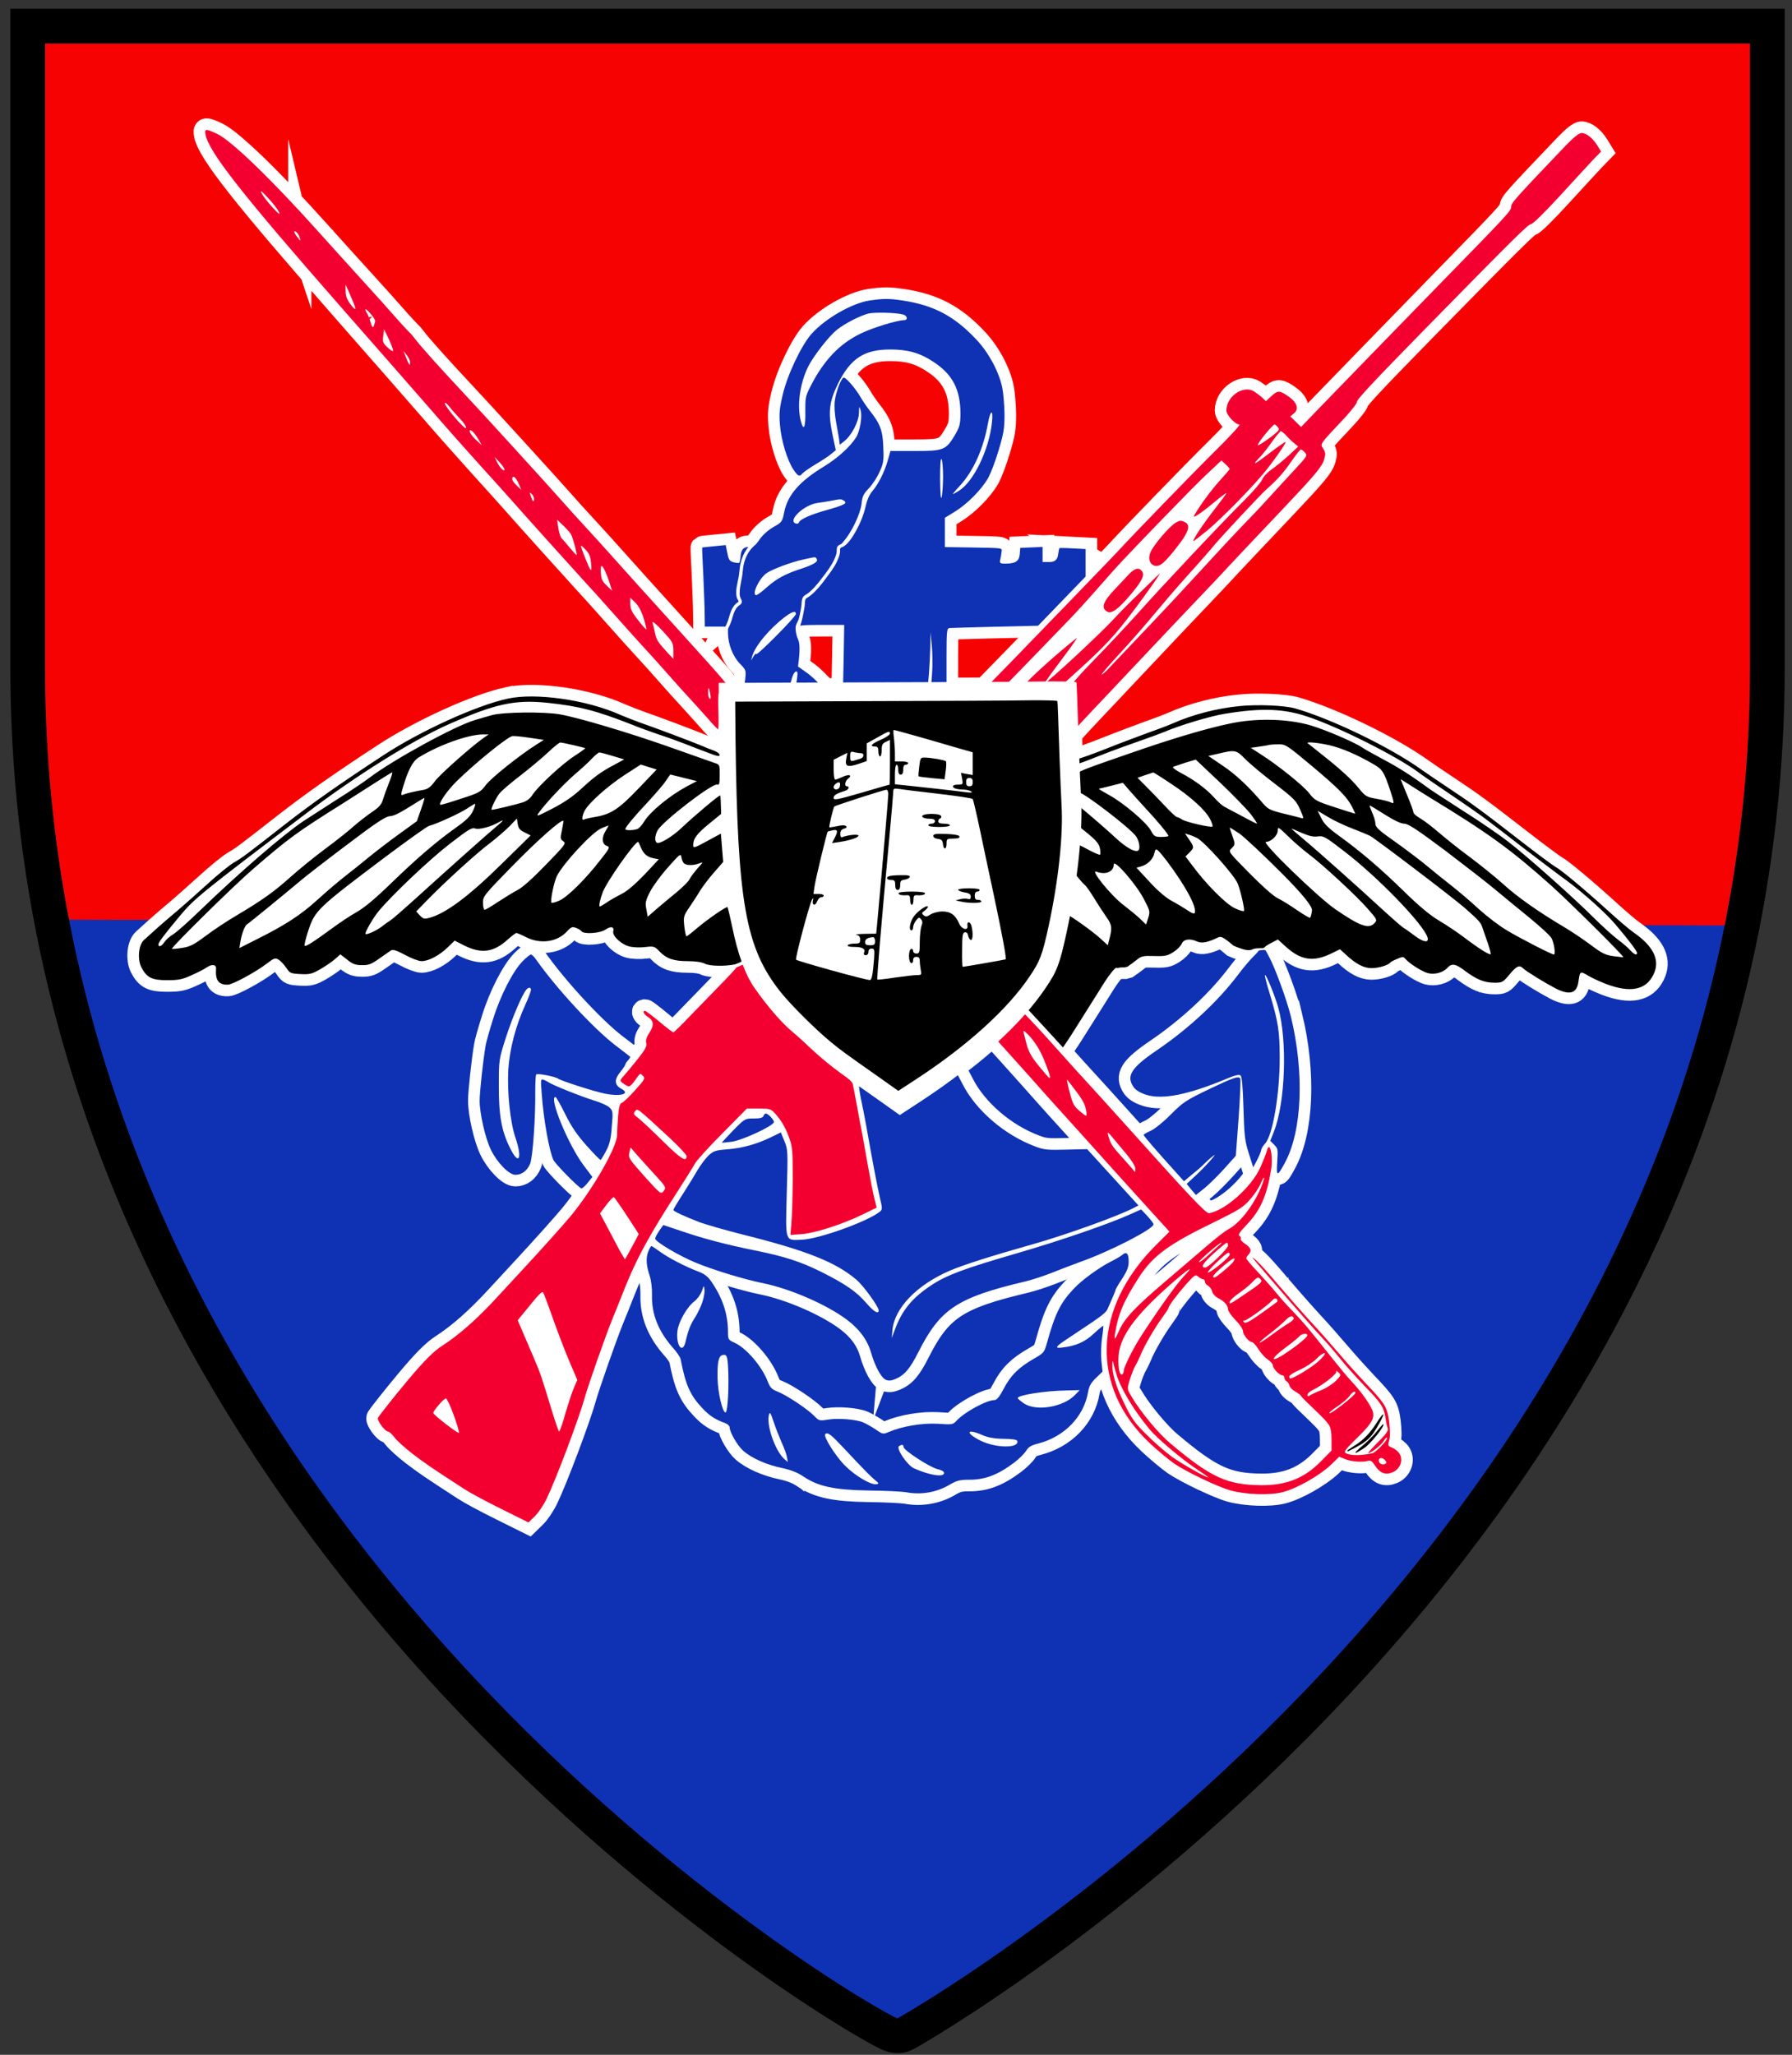 <?xml version="1.0" encoding="UTF-8"?>
<svg id="Layer_7" data-name="Layer 7" xmlns="http://www.w3.org/2000/svg" xmlns:xlink="http://www.w3.org/1999/xlink" viewBox="0 0 1082.29 1240.63">
  <rect x="0" y="0" width="1082.29" height="1240.63" fill="#333333" stroke="none"/>
  <defs>
    <style>
      .cls-1 {
        fill: #f60202;
      }

      .cls-1, .cls-2, .cls-3, .cls-4, .cls-5, .cls-6 {
        stroke-width: 0px;
      }

      .cls-3 {
        fill: none;
      }

      .cls-4, .cls-7 {
        fill: #fff;
      }

      .cls-5 {
        fill: #0f32b4;
      }

      .cls-6 {
        fill: #f40030;
      }

      .cls-8 {
        clip-path: url(#clippath);
      }

      .cls-7 {
        stroke: #fff;
        stroke-miterlimit: 10;
        stroke-width: 14px;
      }
    </style>
    <clipPath id="clippath">
      <path class="cls-3" d="M542.06,1218.59h0c-5.94,0-514.82-287.77-514.82-815.36V26.3s1029.65,0,1029.65,0v376.93c0,527.58-514.82,815.36-514.82,815.36Z"/>
    </clipPath>
  </defs>
  <g id="Insenia_Color" data-name="Insenia Color">
    <g>
      <path class="cls-5" d="M542.06,1229.09c-2.46,0-4.99,0-29.33-14.95-12.82-7.88-33.6-21.25-59.79-40.26-44.15-32.04-110.91-85.45-178.22-157.98-74.86-80.67-134.54-167.54-177.37-258.21-53.49-113.21-80.61-232.47-80.61-354.46V15.8h1050.65v387.43c0,121.92-27.41,241.19-81.46,354.5-43.16,90.48-103.31,177.35-178.77,258.19-67.05,71.83-134.05,125.54-178.46,157.94-48.22,35.19-80.17,53.14-81.51,53.89l-2.39,1.33h-2.74Z"/>
      <path class="cls-2" d="M1056.89,26.3v376.93c0,527.58-514.82,815.36-514.82,815.36h0c-5.94,0-514.82-287.77-514.82-815.36V26.3h1029.65M1077.89,5.3H6.24v397.93c0,123.55,27.46,244.32,81.62,358.95,43.3,91.64,103.58,179.4,179.17,260.86,67.89,73.16,135.22,127.03,179.75,159.34,26.46,19.2,47.48,32.74,60.46,40.71,8.5,5.22,14.44,8.61,17.92,10.53,6.91,3.82,11.11,5.97,16.91,5.97s8.55-1.59,16.49-6.3c5.1-3.03,10.93-6.6,16.85-10.35,13.11-8.29,34.08-22.06,59.48-40.6,44.77-32.67,112.33-86.83,179.94-159.26,76.19-81.63,136.95-169.39,180.57-260.84,54.73-114.73,82.49-235.52,82.49-359.02V5.3h0Z"/>
    </g>
    <g class="cls-8">
      <polygon class="cls-1" points="-80.29 -44.39 -80.29 554.87 1149.43 559.14 1169.24 -93.15 -80.29 -44.39"/>
    </g>
  </g>
  <g id="Comic">
    <g>
      <polygon class="cls-7" points="89.82 571.1 111.63 547.62 128.86 531.81 158.96 509.81 211.82 470.48 240.48 452.29 267.24 437.81 287.72 429.24 303.58 423.72 315.34 421.72 331.34 422.86 342.58 424.38 361.34 427.91 379.93 435.43 427.15 452.29 438.86 457.24 474.01 471.91 649.37 460.26 666.77 453.87 728.36 431.69 758.41 427.24 781.44 429.02 824.86 446.03 867.53 472.07 926.96 515.88 959.59 540.89 978.77 559.14 995.53 577.21 988.93 586.35 948.04 585.08 928.23 585.46 916.93 579.11 752.74 561.46 656.74 574.8 406.68 568.31 356.48 552.38 175.34 576.31 143.72 578.1 102.01 580.96 89.82 571.1"/>
      <polygon class="cls-7" points="237.43 856.9 283.68 808.14 330.68 768.31 358.96 725.15 374.14 692.81 379.86 677.15 379.93 668 435.98 615.43 417.25 701.53 392.86 741.6 363.91 802.69 339.15 872.37 280.86 890.77 237.43 856.9"/>
      <polygon class="cls-7" points="766.01 249.09 795.78 273.7 635.02 446.03 600.99 415.31 766.01 249.09"/>
      <path class="cls-7" d="M124.18,81.51c2.2,10.6,22.8,36.7,81.5,103.6,21.2,24.1,45.7,52.1,54.5,62.2,8.8,10.2,22.3,25.4,30,33.9s16.3,18,19,21.1c7.1,8.1,38,42.4,44.5,49.5,3.1,3.3,9.4,10.3,14,15.5,13.9,15.6,16.2,18.2,22,24.5,3.1,3.3,9.1,10,13.5,15,4.3,4.9,10.4,11.7,13.5,15,3,3.3,8,8.8,11,12.2,3,3.5,5.7,6.3,6,6.3s.4-5,.2-11c-.5-11.9.1-13.7,4.4-14.2,2.7-.3,2.6-.4-27.6-33.8-18.8-20.7-36.9-40.8-41.4-45.9-2.7-3.1-9.3-10.3-14.6-16.1-5.4-5.8-11.9-13-14.5-16-9-10.2-51.1-56.4-61.6-67.5-11.2-11.9-25.2-27.5-27.5-30.7-1.4-1.8-3-3.8-3.7-4.3-.6-.6-4.6-4.8-8.7-9.5s-12.4-13.9-18.5-20.6c-6-6.6-18.9-20.8-28.5-31.5-27.7-30.9-52.1-54.4-60.4-58.3-7.2-3.4-7.9-3.3-7.1.6ZM168.38,127.81c1.1,2.3.2,1.7-3.7-2.5-2.8-3-5.8-6.9-6.6-8.5-1.1-2.3-.3-1.7,3.6,2.5,2.9,3,5.8,6.8,6.7,8.5ZM181.08,143.61c.5,2.1.4,2.1-1.4-.3-2.3-2.9-2.6-4.8-.6-3.1.8.6,1.6,2.2,2,3.4ZM212.98,181.61c2.5,5.7,2,6.5-1.3,2.1-2.1-2.8-2.9-5-2.9-7.9l-.1-4,1.4,3c.7,1.6,2,4.7,2.9,6.8ZM226.58,193.81c0,.5-.4,1.8-.8,2.9-.6,1.5-1,1-2.1-2.5-.7-2.4-1.7-4.8-2.2-5.4-.4-.5-.8-1.4-.8-2,.1-.5,1.4.6,3,2.5,1.7,1.9,3,3.9,2.9,4.5ZM237.38,211.91c-.3.3-1.9-.7-3.5-2.3-2.6-2.5-2.9-3.3-2.4-6.8l.5-4,3,6.3c1.6,3.5,2.7,6.5,2.4,6.8ZM247.68,218.71c0,2.6-.6,1.8-2.5-3l-1.6-3.9,2,2.5c1.1,1.4,2.1,3.4,2.1,4.4ZM277.98,253.01c2.2,2.2,3.7,4.7,3.5,5.4-.5,1.5-12.8-12.9-12.8-14.9,0-.8,1.2.1,2.7,2,1.4,1.8,4.4,5.2,6.6,7.5ZM289.08,265.51l1.9,3.3-3.7-3.4c-2-1.9-3.6-4.1-3.6-5,0-2,2.9.7,5.4,5.1ZM304.68,283.41c0,1.8-2.8-.9-4.5-4.5l-1.5-3.1,3,3.3c1.7,1.8,3,3.7,3,4.3ZM313.58,292.81l1.3,3-3-2.9c-1.8-1.6-2.8-3.4-2.5-4.3.7-1.8,2.3-.2,4.2,4.2ZM322.48,301.91c-.3,1.4-.7,1-1.6-1.6-1.2-3.2-1.1-3.4.4-1.9.9.9,1.4,2.5,1.2,3.5ZM344.88,322.61c1.1,2.1,3.8,12,3.4,12.5-.2.1-2-1.8-4-4.2-2-2.5-4.3-5.2-5.1-5.9-.7-.8-1.6-3.6-2-6.3l-.7-4.9,3.7,3.5c2,1.9,4.1,4.3,4.7,5.3ZM356.98,340.21c.5,6.1-.1,5.4-3.9-4.2-3-7.7-3-7.8.5-4.2,2.3,2.3,3,4.2,3.4,8.4ZM367.58,350.21l2.1,6.5-3.3-3.2c-2.7-2.6-3.3-4-3.5-7.9-.1-4,0-4.5,1.2-3.3.7.8,2.3,4.4,3.5,7.9ZM388.68,373.11c1.1,3.6,1.8,6.7,1.7,6.9-.2.2-2.5-2.3-5-5.6-3.7-4.7-4.7-6.7-4.7-9.7v-3.8l3,2.9c1.8,1.7,3.7,5.2,5,9.3ZM406.68,392.81v5l-3.3-3.5c-6.2-6.8-6.9-7.9-7.8-12.2-.5-2.4-1.2-5.2-1.5-6.3s2.4,1.1,6,5c6.2,6.7,6.5,7.2,6.6,12ZM428.98,419.11c.4,2.1.3,3.1-.3,2.7-.6-.3-1-2-1-3.7,0-3.8.5-3.4,1.3,1Z"/>
      <path class="cls-7" d="M945.98,87.51c-31.3,32.8-33.3,35-33.3,37.4s-2.3,4.8-44.2,47.7c-29.2,30-52.8,54.2-73.1,75.2l-9.6,10-3.2-3.2-3.3-3.2,2.2-1.8c3.2-2.7,1.9-6.7-3.4-10.3-5.3-3.7-6.4-3.7-10.4,0l-3.1,2.9-2.2-2.1c-1.2-1.1-3.5-2.8-5-3.8-6.5-4-16.7,3-16.7,11.5,0,2.8,5.3,8.5,7.9,8.5.8,0-5.5,6.9-14,15.3-13.3,13.1-51.2,52.2-59.4,61.2-3.2,3.5-44.9,46.6-64.2,66.5l-13.2,13.5,5,.3,4.9.3,14.3-14.7c7.8-8.1,17.1-17.7,20.7-21.4,6.5-6.6,13.6-14.4,28.6-31.5,6.6-7.5,23.6-25.2,48.4-50.5,2.5-2.5,7.5-7.5,11.3-11l6.7-6.3,2.5,2.3c1.4,1.3,2.5,2.6,2.5,2.9-.1.3-2.8,3.5-6.1,7.1-4.9,5.4-11.3,14-15.3,20.8-1.5,2.4,3.3-.6,11.6-7.5,4.3-3.6,7.8-6.2,7.8-5.9,0,.4-3.2,4.7-7,9.6-6.7,8.6-13,18-13,19.4,0,.3,3.9-2.7,8.8-6.7,8.7-7.4,24.9-23.8,33.4-33.9,5.4-6.3,14.1-18.8,13.6-19.3-.2-.2-4.9,3-10.3,7.2-9.3,7.1-10.6,7.5-4.6,1.3,1.3-1.4,4.4-5.3,6.8-8.8,2.5-3.4,4.8-6.2,5.2-6.2s1.9,1.2,3.3,2.7c1.4,1.6,3.6,3.7,4.9,4.7l2.3,1.9-5.9,5.5c-3.3,3-8,6.8-10.3,8.4-2.4,1.7-5,4.4-5.7,6.2-.7,1.7-5.7,7.4-10.9,12.6-12.1,11.9-49.5,51.6-64.1,68-6,6.7-17.7,19.2-26,27.7-8.3,8.4-14.7,15.7-14.2,16.2.4.4,1.1,6.6,1.4,13.6l.6,12.8,4.5-4.9c2.5-2.7,8.4-9,13.1-13.9,4.7-5,12.2-12.9,16.6-17.6,10.8-11.5,39.2-41.5,48.7-51.4,4.2-4.4,8.8-9.4,10.3-11,3.7-4,13.9-14.8,32.7-34.6,19.5-20.6,23.6-25.4,24.9-30,.9-3,.8-4.1-.6-6.3-2-3-2.5-2.2,13.2-18.9,4-4.4,7.2-8.5,7.1-9.2-.3-1.3,8.3-10.6,41.5-44.5,52.8-53.8,62-63,63.7-63,1.1,0,8.6-7.4,18.1-17.8,8.9-9.7,18-19.6,20.2-21.9l4-4.1-2.2-3.6c-2.8-4.5-6.7-7.6-9.6-7.6-1.5,0-4.6,2.5-9.2,7.2ZM771.68,257.81c1.1,1.3.9,1.9-1.1,3.6-3.8,3.3-10.9,8.1-10.9,7.3,0-1.5,8.9-12.3,10.1-12.4.4,0,1.2.7,1.9,1.5ZM788.08,273.21c1.7,1.8,1.4,2.2-6.1,10.3-4.3,4.6-10.5,11.4-13.8,15-3.3,3.7-10,10.9-15,16-9.7,10.1-16.3,17.2-38,40.8-3.7,4.1-14.1,15.1-23,24.5-8.9,9.3-18.4,19.4-21.1,22.2-2.6,2.9-5.2,5.3-5.7,5.3s4.6-6,11.4-13.3c6.7-7.2,15.6-17.5,19.9-22.7s13.5-16,20.6-23.9c7.1-7.8,14.6-16.4,16.7-19,4.5-5.3,27.1-29.5,30.5-32.6,6.9-6.1,10.5-10.1,15.2-16.9,2.9-4.2,5.6-7.6,6-7.6s1.5.9,2.4,1.9Z"/>
      <path class="cls-7" d="M438.95,376.57c1.06-2.34,1.5-4.81,2.41-7.19.67-1.75,1.61-3.43,2.97-4.75.33-.32.69-.61,1.08-.88.06-.04.59-.34.62-.4.21-.53-.83-1.77-.98-2.33-1.16-4.17.42-8.91,1.13-13.01.34-1.97.4-3.97.72-5.94.31-1.94.81-3.85,1.54-5.68.87-2.21,2.03-4.28,3.52-6.09-.06,0-.11,0-.17,0q-3.8,0-4.4,4.5c-.2,2.6-.7,4.8-.9,5-.2.2-1.7.1-3.4-.3-2.5-.7-3-1.5-3.8-5.6l-1-4.8-7,.7c-3.9.4-7.2.7-7.2.8-.1.1.2,7.8.7,17.2.4,9.3.8,20,.8,23.7l.1,6.8h12.45c.28-.58.55-1.16.82-1.74Z"/>
      <path class="cls-7" d="M533.48,270.01c-.3-10-1.9-14.2-8.2-22.1-1.8-2.3-4.2-5.8-5.4-7.9-3.2-5.6-9.4-12.7-10.5-12-1.6,1-4.5,8.6-5.2,14-.4,3.3-.1,8.2.9,13.5.8,4.6,1.7,9.4,1.8,10.6l.3,2.4,2.8-2.2c4.4-3.5,8.7-11.8,8.8-17,.1-4.3.1-4.4,1-1.5,1.1,3.7-.4,12.4-2.7,16.2-3.5,5.6-11.1,12.5-18.9,17.3-15.4,9.3-22.5,17.5-24.6,28.1-1.1,5.6-1.4,6-6.5,8.8-3.2,1.9-6.5,4.8-8.4,7.6-1.39,1.98-2.26,3.1-3.2,3.73-3,2.67-4.96,6.22-6.02,10.09-.51,1.88-.78,3.77-.93,5.7-.16,2.03-.57,4.02-.96,6.02-.43,2.2-.86,4.42-.84,6.68.01,1.13.07,2.23.62,3.23.38.7.72,1.38.67,2.21-.1,1.44-1.69,1.95-2.56,2.88-1.42,1.52-2.22,3.45-2.77,5.44-.57,2.08-1.2,4.04-2.11,6-.29.64-.6,1.27-.91,1.89v2.43c0,6.6,2.8,13.9,7,18.4,3.9,4,4,4.2,3.4,9.5l-.7,5.3h12.9c7.1,0,13.4-.4,13.9-.8.6-.4,1.5-2.5,2-4.6.6-2.2,1.6-4.2,2.4-4.4,1.1-.4,1.3.4.8,4.2l-.7,4.6h15.4l-3-3.1c-1.6-1.7-4.7-4.4-7-5.9l-4.1-2.9c1.38-9.99.98-14.2.17-16.02-1.16-2.62-1.3-3.73-1.58-5.95-.08-.6-.06-1.19-.06-1.19.06-3.01,1.53-3.15,2.43-7.56.49-2.39,1.03-4.82,1.18-7.26.11-1.68.21-3.54,1.58-4.71.54-.46,1.18-.75,1.77-1.13.89-.58,1.69-1.33,2.47-2.06,3.25-3.04,5.84-6.62,8.52-10.14,2.64-3.47,5.12-7.17,6.48-11.36.33-1,.42-1.96.44-3.01.02-.55.02-1.13.22-1.65.44-1.13,1.68-1.53,2.68-2.02,0,0,.01,0,.02,0,.38-.51.9-1.15,1.57-1.93,4.8-5.6,9.8-16.3,10.5-22.4.4-4.3,1.2-5.9,4.4-9.2,2.1-2.2,5-6.6,6.4-9.8,2.4-5.2,2.7-6.8,2.3-15ZM456.68,394.91c-.1-.6-.7,0-1.6,1.4l-1.5,2.5.7-2.5c1.7-6.3,10.5-16.8,19.9-23.9,4.4-3.3,6.5-3.8,6.5-1.7,0,1.7-24,25.8-24,24.2ZM483.78,343.41c-9.6,3.1-15,6.1-20.8,11.3-2.8,2.5-5.6,4.6-6.2,4.6-3.1,0,1.8-10.4,6.4-13.4,3.7-2.4,14.9-6.6,22-8.1,7.7-1.7,7.3-1.7,8.1-.3,1,1.6-1.9,3.4-9.5,5.9ZM499.78,307.81c-10.1,2.8-16.7,5.7-17.3,7.7-.2.6-1.1.9-2,.5-4.8-1.8,5-11.1,13-12.3,2.6-.3,6.5-1,8.7-1.4,5.6-1.1,5.8-1.1,7.5,0,2.4,1.5.3,2.6-9.9,5.5Z"/>
      <path class="cls-7" d="M647.98,331.11c-4.3-.3-8-.3-8.1-.2-.2.1-.6,2.1-.9,4.3q-.6,4.1-4.9,4.1h-4.4v-9.1l-6.7.3-6.8.3-.3,3.8c-.4,4.3-2.6,5.7-8.8,5.7-3,0-3.4-.3-3-2.3.3-1.2.7-3.3.8-4.6.3-2.8,2-2.5-20.9-2.9l-13.3-.2v-17.7l6.2-3.8c7.4-4.6,15.8-13.1,19.8-20,1.6-2.8,4.5-10.3,6.4-16.8,3.1-10.3,3.6-13.1,3.6-22-.1-5.6-.7-12.9-1.4-16.2-2.1-9.7-8.3-21.1-15.6-28.8-13.3-14.2-25.9-20.8-44.7-23.6-8.1-1.2-11.2-1.2-19.7,0-10.6,1.6-26.6,10.7-35,20-6.3,7-14.8,25-17.6,37.1-1.9,8-2.2,11.3-1.6,18.3.8,9.3,4.3,20.9,8.1,26.7,2.8,4.1,3.6,4.5,5.4,2.4.7-.8,4.2-3.3,7.9-5.5,3.7-2.2,8-5,9.5-6.3l2.8-2.3-2.2-10.4c-2.5-12.5-1.8-18.8,3.5-29.7,7.6-15.3,15.8-20.7,31.6-20.7,10.4,0,17.8,2,25.8,7.3,11.8,7.6,16.6,16.8,16.6,31.7-.1,6.3-.5,7.8-3.5,12.9-5.3,8.8-6.7,9.4-24.1,9.4h-14.7l-1.6,5.7c-2.1,7.2-5.7,14.3-9.3,18.5-1.8,2.1-3.3,5.5-4.1,9.3-2.08,9.49-8.89,21.67-13.14,24-.08.1-.19.19-.34.26-.45.22-1.48.5-1.79.94-.31.43-.11,1.45-.14,1.93-.13,2.15-1.03,4.21-1.92,6.14-1.8,3.87-4.46,7.12-6.96,10.53-2.46,3.36-5.1,6.62-8.27,9.34-.72.62-1.46,1.19-2.29,1.68-.58.34-1.16.62-1.44,1.27-.41.95-.35,2.14-.42,3.16-.07.96-.22,1.88-.4,2.82-.63,3.35-1.21,6.7-2.39,9.88,1.94-.35,5.61-.46,12.58-.46h14l-.3,18.5-.4,18.5h51.2l.7-7.7c.3-4.2.7-11.5.8-16.2l.1-8.6.8,8c.4,4.4.5,11.7.2,16.2l-.6,8.3h9.3v-17.5c0-16,.2-17.5,1.8-17.6.9-.1,13.3-.4,27.6-.8l25.9-.6,14.3-14.8,14.4-14.9v-16.6l-7.7-.4ZM545.98,193.31c-4.3.1-18.5,4.4-25.8,7.9-13.1,6.2-22.8,16.4-30.9,32.5-2.8,5.5-3,6.9-2.9,14.8.2,9.5-1,12.1-2.6,6.1-2.6-9.4-.8-23.1,4.5-33.6,3.3-6.4,12.5-18.2,17.2-21.9,4.6-3.7,13.9-8.5,19-9.8,3.7-.9,16.7-.6,21,.6,2.6.7,3,3.4.5,3.4ZM579.88,293.11c8-8.7,14.1-22.2,16.8-37.5,1.5-8.4,3.3-8.8,2.4-.5-1.7,16.4-11.1,35.7-19.8,41.1-1.8,1.2-3.5,2.1-3.8,2.1-.2,0,1.7-2.3,4.4-5.2ZM568.68,300.31c-.5,1.5-.8-2.7-.9-11,0-9.1.3-13,.9-12,.5.8.9,5.8.9,11-.1,5.2-.5,10.6-.9,12Z"/>
      <path class="cls-7" d="M710.18,315.51c-3.8,2.1-13.9,14-15.5,18.3-1.2,3.3-.5,6.2,1.8,7.4,3.5,1.8,6.7-.8,16.1-13.2,5.4-7.2,6.4-11,3.2-12.7-2.4-1.2-3.1-1.2-5.6.2Z"/>
      <path class="cls-7" d="M681.08,347.51c-2.2,2.3-5.6,6-7.7,8.2-7.3,7.6-8.6,11.5-4.6,13.6,2.7,1.5,7-1.8,14.9-11.3,6.3-7.6,7.8-11,5.9-13.3-2-2.4-4.5-1.6-8.5,2.8Z"/>
      <path class="cls-7" d="M688.68,357.61c-6.4,6.1-13.4,13.2-15.6,15.7-7.8,8.6-41.2,39.6-41.9,38.9-.2-.2,4.5-6.7,10.3-14.4s9.7-13.3,8.7-12.5c-9.8,7.5-30.5,26.1-30.5,27.4,0,.3,5,.5,11.1.5h11.1l9.6-8.7c16.5-15,22.2-21.2,33.8-36.7,7.3-9.7,15.6-21.5,15.2-21.5-.2,0-5.5,5.1-11.8,11.3Z"/>
      <path class="cls-7" d="M306.68,421.81c-19,4.1-52.9,19.6-75,34.1-26.3,17.2-42.9,28.9-59,41.4-24.3,19-26.4,20.6-31.5,23.5-2.7,1.6-10.2,7.7-16.5,13.5-6.4,5.8-14.2,12.7-17.5,15.5-3.3,2.7-8.7,7.4-12,10.3-3.3,3-7,6.3-8.2,7.4-3.3,2.9-4.1,11.6-1.6,16.5,3.3,6.3,6.3,7.8,15.6,7.8,6.9,0,9.3-.5,14.7-3,3.6-1.6,7.8-3.7,9.3-4.8,3.1-2.1,5.8-1.7,5.5,1-.5,6.9,1.6,9.7,7.2,9.5,2.9-.1,16.8-7.6,23.7-12.9,4.2-3.2,4.8-3.4,6.9-2.2,1.3.8,3.3,3,4.6,4.9,2.2,3.3,2.7,3.5,8.6,3.8,5.5.3,7-.1,11.9-2.9,3.1-1.8,7.1-4.5,8.9-6.1l3.3-2.9,4.1,3.2c3.2,2.6,5,3.3,8.8,3.3,4.1.1,5.7-.5,10.5-3.9,3.2-2.2,6.4-4.5,7.2-5,1.2-.7,3.3,0,8.4,2.7,3.8,2.1,8.3,3.8,10,3.8,4.3,0,10.7-3.4,15.8-8.3l4.2-4.1,5.5,2.8c10.5,5.3,17.9,4.4,26.5-3.4,2.5-2.2,4.8-4,5.3-4s3.1,1.1,5.8,2.5c8.7,4.4,18.9,3,24.8-3.5,2.5-2.7,3.2-2.9,5.4-2.1,1.4.5,2.9,1.5,3.3,2,1.2,2,11.4,1.3,14.6-1,3.2-2.2,5.3-1.7,4.6,1.1-.7,2.7,4.7,7.8,9.6,9.1,2.2.6,6.5.8,9.6.4,5.3-.6,5.7-.5,8.6,2.5,4.3,4.5,8.6,6,17.2,6,4.8,0,8.5.6,10.5,1.6,3.2,1.6,14.2,1.6,19.8-.1,1.7-.6-.8,2.7-8.5,10.6-6.1,6.3-15.3,15.8-20.5,21.1-5.1,5.4-9.7,9.8-10,9.8-.4,0-4.2-2.9-8.5-6.5s-8.2-6.5-8.6-6.5c-1.7,0-.9,2,1.6,3.6,3.7,2.4,4,5,1.1,9.5-1.8,2.7-2.4,4.7-2,6.3.5,2-.6,4-5.2,9.8-3.2,4-6.9,8.4-8.1,9.8-2.9,3.1-2.9,3.4.4,5.5,2.9,1.9,3.2,1.7,7.9-5,1.3-1.8,1.5-1.8,3-.3s1.2,2.2-4.7,8.7c-3.5,3.9-7,7.3-8,7.6-1.2.4-1.8,2.3-2.3,8.2-.3,4.2-.6,9.3-.6,11.3,0,7.1-14.4,32.3-27.6,48.4-4.1,5-18.9,21.5-28.3,31.6-1.3,1.4-8.4,9.1-15.9,17.2-12.4,13.6-23.6,23.4-33.8,30-5.1,3.2-11.3,9.5-20.6,20.6-7.8,9.3-17,20.9-18.2,22.9-.8,1.4,4.2,8.3,6.1,8.3.7,0,2.4,1.6,3.9,3.6s6.4,6.4,10.8,9.8c7.3,5.6,11.5,8.5,31.6,21.5,3,2,12.9,7.3,22,11.8l16.5,8.2,3.8-3.7c2.1-2,5.4-6.9,7.2-10.7,5.7-11.8,19.5-48.5,23-61,1.8-6.7,12.5-37.1,16.3-46.5,1.7-4.1,4.9-12.1,7.1-17.7,7.7-19.5,15.3-33.5,33.3-61.3,4.4-6.9,8.9-14,9.9-15.9,1-1.8,8.4-10,16.6-18.2l14.7-14.9h7.1c6.5,0,7.4.2,9.7,2.7,3.9,4.4,6.3,8.3,8.7,14.8,2,5.5,2.2,7.6,2.2,25-.1,10.4-.4,22.3-.8,26.4l-.6,7.4,6.9-.5c8-.6,24.8-6,37-12l8.2-4-1.3-5.1c-.8-2.9-2.5-12-4-20.2-1.5-8.3-3-17-3.5-19.5s-1.9-9.7-3-16c-1.2-6.3-2.3-12.5-2.6-13.7-.2-1.2-3.2-4.1-7.1-6.9-3.8-2.6-10.6-8.2-15.2-12.3-4.6-4.2-11.1-9.9-14.5-12.7-6.4-5.4-15-15.3-22.7-26.4-5.4-7.6-10-20.2-13.4-36.9-1.3-6.2-2.6-11.5-2.8-11.7-.6-.6-11.9,7.2-18.2,12.5-3.2,2.8-6.2,5.1-6.6,5.1-.3,0-.9-2.7-1.3-6.1-.6-5.8-.4-6.3,3.2-11.6,2-3,5-7.5,6.5-10.1,1.6-2.5,5.3-7.4,8.3-10.8l5.5-6.3-.7-8.5-.7-8.6-8.3,4.5c-7.5,4.1-8.4,4.4-8.4,2.6,0-4.1,2-6.8,9.4-12.9l7.6-6.2v-5.5c0-3-.4-5.5-.8-5.5-1,0-15.7,12.4-23.2,19.5-5.8,5.5-13.4,10-15,9-1.4-.9-1.2-4.2.4-7.3,2.8-5.4,33.3-28.9,36.1-27.8,1.2.4,1.5-.6,1.5-5.8,0-6.2,0-6.3-3.2-7.3-1.8-.6-13.6-4.8-26.3-9.3-24.8-8.8-55.7-18-67-20-9.7-1.7-34.6-1.4-41.2.5-2.9.8-7.4,2.1-10,2.9-11.9,3.4-49.7,24.1-63.9,34.9-2.7,2.1-11.6,8.1-19.9,13.3-8.2,5.3-17.2,11.1-20,12.9-12.7,8.6-38.3,30.7-63,54.5-6.6,6.4-13.6,12.6-15.6,13.8-2.1,1.2-4.4,3.4-5.3,4.7-1.7,2.6-3.6,3.3-3.6,1.4,0-1.2,3.2-5.5,12.7-16.9,9-10.8,12.4-13.6,76.3-62,30.4-23.1,64.6-44.4,86.5-54.1,28-12.3,39.7-14.9,59.3-12.9,19,2,29.6,4.7,51.2,13.2,4.1,1.7,11.3,4.3,16,5.9,4.7,1.5,11.9,4.1,16,5.7s10.5,4.1,14.3,5.5c4.9,1.9,6.7,2.3,6.7,1.3,0-.8-1.5-1.9-3.2-2.6-1.8-.6-5.3-2-7.8-3.1-6-2.5-28.8-11.1-37-13.9-3.6-1.3-9-3.4-12-4.7-20.2-9.1-51.2-13.5-68-9.8ZM292.68,445.11c-7.1,4.8-26.6,22.1-29.8,26.3-2.8,3.8-4.4,5-7.2,5.5-5.4.9-10.3,2.1-12.2,2.9-1.5.6-1.5.2.1-5.2,3.1-10.2,5.8-15.1,9.3-17.3,12.4-7.6,29.8-13.8,38.8-13.9h3.5l-2.5,1.7ZM320.28,445.51l8.2,1.2-4.6,2.9c-10,6.3-27.4,20.2-30.5,24.4s-4,4.7-15.2,8.3c-6.5,2.2-12.1,3.8-12.3,3.6-1-1.1,4.4-8.8,10-14.3,11.4-11.2,31.1-27.1,33.7-27.2,1.4-.1,6.2.4,10.7,1.1ZM346.38,449.91c3.7.8,6.9,1.7,7.1,1.8.1.2-2.8,2.3-6.5,4.7-7.6,4.9-22.2,18.5-25.4,23.5-1.2,2-3.4,3.7-5.4,4.4-4.6,1.5-18.9,4.9-19.3,4.6-.5-.6,2.7-7.2,4.8-9.9,1.3-1.6,7-6.5,12.9-11,5.8-4.5,13.3-10.8,16.6-13.9,3.3-3.2,6.5-5.7,7.2-5.8.6,0,4.2.7,8,1.6ZM369.98,456.41l7,2.1-5.9,3.2c-8.3,4.4-11.8,7-20,14.5-4.8,4.5-10.3,8.3-17.3,11.9-9.7,5-10.2,5.2-8.3,2.5,4.1-5.7,14.9-17.2,21.7-23.1,3.9-3.3,8.6-7.6,10.4-9.6,1.9-2,3.9-3.6,4.4-3.6.6,0,4.1.9,8,2.1ZM385.58,476.11c-11.9,12.5-16.7,15.6-26.5,17.2-3,.5-5.9,1.2-6.4,1.5-1.5.9-1.2-2.2.4-5.3,2.5-4.7,13.8-14.8,24-21.5l9.9-6.4,4.8,1.5,4.8,1.5-11,11.5ZM234.98,472.51c-1.4,3.5-3,8-3.7,10.2-.9,3.1-2.3,4.7-7.1,7.9-3.3,2.3-8,6-10.5,8.2-2.5,2.3-10.1,8.4-17,13.5s-16.3,12.8-21,17c-9.9,8.9-17.3,14.2-32.3,23.1-6,3.5-14.6,9.2-19.2,12.7-7,5.2-9.4,6.5-14.2,7.2-3.1.5-5.9.8-6.1.5-.7-.7,37.2-38,48.8-48,21.9-18.9,26.4-22.2,54.8-40,6.1-3.9,15.1-9.6,19.9-12.7,4.9-3.1,9.1-5.7,9.5-5.8.3,0-.5,2.8-1.9,6.2ZM414.98,474.71c-10.6,5.7-22.3,15.3-26,21.4-1.2,2-3,4-4,4.4-2.3.9-7.3,1-7.3.1,0-1.2,5.5-7.8,13.7-16.5,4.5-4.9,9.4-10.5,10.8-12.7l2.6-3.8,8,2,8.1,2-5.9,3.1ZM254.18,488.91l-2.4,6.9-10.8,7.8c-5.9,4.3-14.2,10.6-18.3,14s-10.6,8.6-14.5,11.6c-3.8,3-11.3,9.3-16.5,14.1-10,9.1-19.7,15.4-36.8,23.9l-10.3,5.2.6-3.8c.9-5.2,2.6-9.6,4.1-10.6,1.2-.7,21.4-17.2,33.7-27.5,2.9-2.4,15-11.8,27-20.8,16.7-12.7,22.7-16.6,25.3-16.9,3.1-.3,5.3-1.4,16.8-8.6,2.2-1.4,4.2-2.5,4.3-2.5.1.1-.8,3.3-2.2,7.2ZM285.68,489.51c-1.4,3.1-3.8,5.6-10.2,10.1-12.3,8.8-23.6,18.5-39.4,33.8-9.6,9.3-16.2,14.8-20.9,17.4-3.7,2.1-10.2,6.4-14.5,9.6-11.2,8.2-16,11.3-16.7,10.6-.3-.4.7-4.6,2.3-9.4,4-11.9,5.5-13.4,45.9-43.8,13.8-10.3,25.9-19,27-19.2,4-.9,19.1-7.8,23-10.5,2.2-1.5,4.3-2.7,4.7-2.8.4,0-.1,1.9-1.2,4.2ZM316.88,502.61l3.6,1.8-17.2,16.9c-20.1,19.8-33.9,30.1-43.8,32.8-3.2.9-3.9.7-5.9-1.4l-2.2-2.4,6.4-6.6c10.3-10.6,30.3-28.9,38.2-34.7,3.9-3,9.2-7.6,11.7-10.1l4.5-4.7.5,3.3c.4,2.6,1.3,3.7,4.2,5.1ZM300.28,498.61c-4.3,3.5-28,24.6-49.5,44.1-7.3,6.6-14.1,12.5-15,13s-3.3,2.2-5.3,3.8c-3.4,2.6-9.8,5.4-9.8,4.2,0-1.4,4.7-9.5,7.7-13.2,7.8-9.6,30.7-31.3,43.1-40.9,11.4-8.8,13.5-10.1,15.5-9.4,2.3.9,9.7-1.1,14.3-3.8,3.4-1.9,3-1.1-1,2.2ZM339.38,501.21c-1.1,4.9-1,5.5.8,6.7,1.9,1.2,1.3,2.1-10.5,14.2-7.7,8-14.2,13.8-17,15.2-2.5,1.3-7.7,4.5-11.7,7.1-4,2.7-7.7,4.9-8.3,4.9-.5,0-1-1.9-1-4.2,0-4,.5-4.6,18.2-22.7,15.1-15.4,29.3-28,30.4-26.8.1.1-.3,2.6-.9,5.6ZM365.68,501.81c-2.5,4.1-2.1,8,1,9,1.8.6,1.5,1.4-4,8.3-9,11.7-20,22.5-24.8,24.6-2.3,1.1-4.5,1.6-4.8,1.3-.9-.9,1.5-12.6,3.3-16.2,4.2-8,21.3-26.4,26.8-28.7,2.2-.9,4.1-1.7,4.3-1.7.2-.1-.6,1.5-1.8,3.4ZM386.98,511.51c1.7,4.1,3.8,5.9,7.8,6.7l3.1.6-8.5,9.1c-5.3,5.5-10.4,10-13.4,11.5-2.6,1.3-6.7,3.6-9,5.1-2.3,1.6-4.4,2.8-4.7,2.8-.8,0,.1-4.3,1.7-8.5,2.3-6.3,19.2-30.3,21.4-30.5.2,0,.9,1.5,1.6,3.2ZM412.88,521.01c1.3,1.6,5.7,1.7,9.4.3,2.6-1,2.5-.9-1,3-2,2.3-4.2,5.2-4.8,6.5s-4,4.7-7.6,7.7c-3.6,2.9-9,7.5-12.1,10.1l-5.6,4.9-.8-4.5c-.8-3.9-.5-5.2,2.2-10.6,1.7-3.3,6.6-10,10.9-14.8,6.9-7.8,7.7-8.5,8-6.3.2,1.4.9,3.1,1.4,3.7ZM403.98,686.61c5.9,5.5,10.7,10.6,10.7,11.4,0,3.9-3.5,1.7-14.2-8.9-6.3-6.2-13-12.5-14.8-13.9-3.1-2.3-3.3-2.8-2.1-4.3,1.5-1.8.8-2.4,20.4,15.7ZM394.38,708.01c7.9,8.6,8.1,8.9,6.5,11-1.7,2.2-1.8,2.1-10.7-7.7-10.5-11.8-10.9-12.3-10-15.8l.7-2.7,2.6,3.1c1.5,1.7,6.4,7.2,10.9,12.1ZM376.28,730.51c2.6,4,5.9,8.9,7.2,11l2.3,3.6-4.1,7.7-4.2,7.6-1.7-2.8c-1-1.5-4.3-7.8-7.5-13.9l-5.9-11.1,3.8-5.1c2.1-2.8,4.2-4.9,4.6-4.7.4.3,2.8,3.7,5.5,7.7ZM333.48,794.81c2.7,7.7,7.2,19.5,10,26.2l5.2,12.2-1.9,4.3c-1.1,2.4-3.4,9.4-5.2,15.5-1.7,6.2-3.5,11.3-3.9,11.3-.3,0-2.5-6.4-4.9-14.3-5.8-19.1-6.4-20.9-10.6-30.7-2-4.7-5-11.6-6.6-15.4l-2.9-6.8,2.3-2.8c1.2-1.5,4.4-5.4,7.2-8.8,2.7-3.4,5.3-5.8,5.7-5.4s2.9,7,5.6,14.7ZM274.08,854.51c2,5.6,3.4,10.3,3.1,10.6-.6.6-15.5-10.9-15.5-12,0-1.4,6.4-8.8,7.6-8.8.6,0,2.8,4.6,4.8,10.2Z"/>
      <path class="cls-7" d="M779.58,613.51c-2.5-10.2-9.9-30.2-13.3-36.2-.7-1.25-1.33-2.42-1.8-3.35-.16-.15-.34-.28-.57-.34-.41-.11-.88-.09-1.32-.05-.23.07-.46.12-.7.14-.24.02-.48.01-.72,0-.13.02-.27.03-.39.06-.24.06-.45.22-.68.33-.51.78-1.5,1.87-3.01,3.31-1.9,1.8-6.1,6.8-9.2,10.9-12.2,16.2-29.8,32.6-49.2,45.8-15.6,10.6-18.7,15.6-14,22.3,1.4,1.9,3.9,3.4,7.6,4.6,9.8,3.1,25.5-.1,48.3-9.6,5.2-2.2,7.7-2.8,8.6-2.1.9.7,1.4,6.7,1.8,19.8.5,16.7.8,19.6,3.2,27.2l2.7,8.5,2.4-4.5c1.3-2.5,2.3-5.2,2.4-5.9,0-.8,1.1-2.6,2.4-4,4.6-5,8.8-29.7,8.8-51.6,0-16-.9-21.8-5.8-38.1-2-6.4-3.4-11.8-3.1-12,.6-.7,6.1,12.7,8,19.6,5.6,20.1,4.3,57.5-2.6,74.9l-2.2,5.6,2.4,2.4c2.2,2.2,2.3,2.8,1.8,10.3-.6,9,0,9.1,4.5.8,10.6-19.3,12-54.7,3.7-88.8Z"/>
      <path class="cls-7" d="M986.68,563.01c-2.5-1.7-9.2-7.4-15-12.7-14.2-12.9-28.9-25.2-32.2-26.9-1.5-.8-11.2-8-21.5-16-22.9-17.8-29.6-22.7-43.8-32.1-6-4-13-8.7-15.5-10.5-18.9-13.6-54.5-30.8-76.5-37.1-6.4-1.8-22.6-2.5-33.5-1.4-13.6,1.3-28.3,5.1-40,10.3-3,1.3-9.8,3.9-15,5.7-5.2,1.9-16.7,6.2-25.5,9.7s-16.8,6.3-17.7,6.3c-1.1,0-1.8.8-1.8,2,0,2.1-1.5,2.6,21-6.2,4.1-1.6,12.5-4.6,18.5-6.7,6.1-2.1,12.8-4.6,15-5.5,9.3-4,28.3-9.7,36.8-11,22-3.6,35.5-3.1,50.1,1.9,18.6,6.2,54.3,24.2,66.6,33.5,1.9,1.5,10.7,7.5,19.4,13.4,8.8,5.9,18.5,12.7,21.5,15,3.1,2.3,13.8,10.5,23.7,18.2,10,7.6,21.2,16.1,25,18.8,9.9,7.3,23.8,19.7,29.7,26.8,7.8,9.2,12.7,15.7,12.7,16.8,0,1.7-1.6,1.1-4.1-1.6-1.3-1.5-4.6-4.3-7.4-6.4-2.7-2-9.3-7.9-14.5-13.1-12.8-12.7-40.3-37.2-52-46.2-5.2-4-17.1-12.2-26.5-18.1-9.3-6-18.8-12.1-21-13.7-11.2-8.2-19.1-13.2-28.1-17.9-5.4-2.9-11-6-12.4-7-4.3-3-22.1-10.7-31-13.3-11.7-3.5-27.8-4.4-42.5-2.3-13.4,2-37.7,8.9-68.7,19.8-32.9,11.4-31.8,10.9-31.8,15.7s.8,7.1,2.7,7.1c3,0,31.4,21.8,34.8,26.7,1.7,2.6,2.5,6.6,1.6,8.1-1.3,2.2-7.4-1-14.4-7.6-5.2-4.8-10.9-9.8-21.9-19-1.7-1.4-1.8-1.1-1.8,4.6v6.2l7,5.7c5.4,4.4,7.1,6.5,7.6,9.1.4,1.8.4,3.6.1,3.9-.3.3-3.6-1.1-7.3-3.1-3.6-2-6.9-3.5-7.1-3.2-.3.3-.9,3.9-1.4,8.2-.8,7.6-.8,7.7,2.1,11.4,1.6,2,3.6,4.3,4.5,5,.9.7,3.4,4.3,5.6,7.9,2.2,3.6,5.5,8.7,7.4,11.4,3.5,4.9,3.7,6.6,1.5,14.6l-.6,2.5-4.5-4.1c-4.4-4.1-18.7-14.3-20-14.3-.3,0-.9,1.9-1.3,4.2-2.8,17.7-8.7,32.2-18.1,44.5l-5.5,7.2,11.2,12.1,11.1,12.1,1.9-2.8c1.1-1.5,5.5-8.4,9.8-15.3,4.3-6.9,10.4-16.4,13.4-21.3,3.1-4.8,6.3-8.7,7.1-8.7.3,0,.58.06.82.16.7-.22,1.45-.35,2.25-.38.53-.02,1.07-.01,1.61-.02.23,0,.36,0,.44,0,.06-.02.15-.05.28-.08.42-.11.85-.25,1.28-.34.04,0,.07-.01.11-.02,1.76-1.21,3.87-2.77,5.33-3.92,3-2.5,4-2.7,10.8-2.5,6.5.2,8-.1,11.6-2.4,2.2-1.4,4.5-3.7,5-5,1.1-2.8,5-3.4,9.5-1.3,2.6,1.2,6.4.4,12.2-2.4,1.8-.9,2.8-.5,6.5,2.3,1.17.93,2.27,1.83,3.1,2.56,1.7.72,3.4,1.44,5.16,1.96,1.05.31,2.14.61,3.23.72.77.08,1.51,0,2.26-.14.67-.34,1.29-.58,1.85-.69,1.02-.22,1.79-.32,2.29-.27.95-.1,1.92-.08,2.87-.06.37-.15.72-.34,1.08-.49.25-.49,1.93-1.67,4.05-2.68l4-2.1,4.5,4.1c9.3,8.5,16.8,9.7,27.9,4.3l5.1-2.5,3.5,3.2c6.1,5.7,10.8,8.2,15.6,8.2,4.3,0,10.2-1.8,11.3-3.4.3-.4,2.2-1.4,4.2-2.2,3.2-1.4,3.7-1.4,4.9,0,2.2,2.7,9.9,7.6,13.5,8.6,4.1,1.1,9.3-.3,11.9-3.2,2.6-2.9,5-2.5,10.8,2,6.9,5.1,11.5,7,17.6,7,4.7,0,5.1-.2,9.1-5,4.4-5.2,5.9-5.9,8.3-3.6,1.8,1.8,13.1,8.7,19.6,12.1,8.4,4.2,12.7,3,13.7-4,1-6.8.9-6.7,6.5-3.4,2.8,1.6,8.6,4.2,12.8,5.6,13.9,4.6,22.8,1.9,26.7-8.2,3-7.9-1.2-15.9-12.6-23.8ZM802.78,449.91c7.4,1.7,16.8,5.7,26.6,11.4,5.6,3.2,6.5,4.6,10.4,16.4,2.4,7.3,2.4,7.9.1,6.7-1-.5-4.8-1.5-8.4-2.1-6.2-1.1-6.8-1.5-10.7-6.2-4.4-5.5-11.3-11.8-23.1-21.1-4.1-3.3-7.7-6.1-7.9-6.3-1-1,6.3-.3,13,1.2ZM760.28,450.81c2.7-.4,5.4-.8,5.9-1,.6-.2,3.1-.4,5.7-.4,4.5-.1,5,.2,20,12.7,16.8,14.1,21.7,19.1,24.8,25.2,1.1,2.2,1.9,4,1.8,4-.2,0-5.7-1.8-12.3-3.9-11.3-3.7-12.2-4.2-15.5-8.5-3.6-4.6-18.7-16.8-29.4-23.6l-5.9-3.8,4.9-.7ZM735.98,455.01c10-2.4,10.7-2.3,16.2,3.4,2.8,2.8,10.2,9,16.5,13.8,13.5,10.4,14.2,11.1,16.9,17.4,1.9,4.4,1.9,4.8.3,4.3-.9-.3-5.7-1.5-10.7-2.7-7.7-1.9-9.4-2.7-12-5.7-9-10.6-16.9-18-24.7-23.2l-8.7-5.9,6.2-1.4ZM708.68,462.91c.8-.3,4.2-1.4,7.5-2.5l6-1.8,14.4,13.6c7.9,7.5,16.3,16.2,18.8,19.3,2.4,3.2,4.1,5.8,3.8,5.8-.4,0-4.6-2.1-9.3-4.7-4.8-2.5-9.6-5.1-10.7-5.7-1.1-.6-3.8-3-5.9-5.4-4.7-5.2-11.8-10.5-20-14.8-3.9-2.1-5.5-3.5-4.6-3.8ZM691.58,468.01c2.5-.8,4.8-1.6,4.9-1.6.2-.1,5,2.9,10.5,6.6,11.8,7.7,21.1,16.1,23.9,21.6,1.1,2.2,1.7,4.1,1.4,4.4-.8.8-15.9-2.6-18.3-4.2-1.2-.8-2.7-1.5-3.2-1.5s-3.8-3-7.3-6.8c-3.4-3.7-8.6-9-11.4-11.8l-5.1-5.1,4.6-1.6ZM670.18,480.21c-3.8-2.1-6.8-3.9-6.5-4,.3,0,3.7-.9,7.5-1.8l7-1.8,3.5,4.1c1.9,2.2,6.4,7.2,10,11.1,7.4,7.9,14,15.9,14,16.9,0,.3-1.9.6-4.2.6-3.9,0-4.5-.3-6.3-3.7-2.6-4.9-16.2-16.5-25-21.4ZM693.48,554.21l-1.3,4-3.5-3.4c-1.9-1.8-6.4-5.5-9.9-8.2-7.6-5.6-20.8-21.9-16.5-20.3,5.4,2.1,10.4,0,10.4-4.4,0-3.5,13.3,11.7,18,20.6,3.9,7.4,4,7.8,2.8,11.7ZM721.58,551.21c-.3.7-2,.1-4.2-1.5-2.1-1.4-6.4-4-9.6-5.7-3.8-2.1-8.6-6.2-13.6-11.7l-7.8-8.4,2.8-.8c3.8-1,7.3-4.4,8-8,.6-2.5.9-2.7,2.2-1.6.9.7,3.4,3.8,5.7,6.8,11.6,15.7,17.7,27.2,16.5,30.9ZM751.28,550.01c-.3.4-2.9-.4-5.6-1.7-5.3-2.5-17.1-14.3-25.3-25.4l-4.4-5.8,2.4-2.4c2.9-2.9,2.9-3.3-.2-7.8l-2.5-3.7,2.2.7c1.3.3,3.5,1.3,5,2,4.6,2.3,22.9,22.8,24.7,27.7,1.8,4.6,4.3,15.8,3.7,16.4ZM792.38,549.81c-.3,2.1-.8,4-1.1,4.3-.3.3-3.8-1.8-7.8-4.5-4-2.8-9.3-6.1-11.8-7.3-2.7-1.3-9.6-7.5-17.2-15.2-12.6-12.8-12.7-12.9-10.8-14.8,2.4-2.4,2.4-2.6.5-8-.8-2.3-1.5-4.4-1.5-4.6s2.6,1.4,5.8,3.5c3.1,2.2,14.4,12.8,25.1,23.5q19.4,19.4,18.8,23.1ZM830.18,557.31c-3.4,3.8-8.6,2-23.5-8.2-10.8-7.4-45.2-40.8-42.1-40.8s7.1-3.9,7.1-6.8c0-2.5.4-2.3,6.3,3.4,3.4,3.4,8.9,8.1,12.2,10.6,8.8,6.6,29.1,25.4,35.9,33.2,5.7,6.5,5.8,6.7,4.1,8.6ZM854.48,565.01c-2.4-1.8-5.4-4-6.8-4.8-1.4-.9-6.8-5.7-12.1-10.5-13.6-12.6-39.6-35.8-48.5-43.2-4.1-3.4-7.3-6.2-7.1-6.2.3,0,3.1,1.2,6.3,2.6,4.2,1.8,7,2.5,9.6,2.1,3.4-.5,4.6.2,16,9,20.4,15.6,48,44.2,50.3,52,1,3.4-2.4,3-7.7-1ZM900.28,576.11c-.7.6-7-3.3-15.7-9.9-4.2-3.2-11.1-7.8-15.5-10.4-5.5-3.3-11.9-8.6-20.9-17.4-14.1-13.8-26.1-24.1-39.5-33.8-6.5-4.7-9.1-7.3-10.7-10.7l-2.2-4.4,6.2,3.7c3.4,2.1,10,5.2,14.7,7,4.7,1.8,9.5,3.8,10.7,4.4,3.9,2.2,49.7,37,57.3,43.6,8.9,7.9,9.7,8.7,10.9,12.6.6,1.6,1.9,5.7,3.1,8.9,1.1,3.3,1.8,6.1,1.6,6.4ZM938.48,576.31c-1.3,0-19.9-9.5-28.4-14.6-4.3-2.5-11.9-8.3-16.9-12.8-4.9-4.6-12.4-10.9-16.6-14.2-4.1-3.2-10.7-8.5-14.5-11.7-3.8-3.2-12.4-9.7-19.1-14.5-10.2-7.1-12.3-9.1-12.3-11.2,0-1.4-.9-4.4-2-6.8-1-2.3-1.7-4.2-1.4-4.2.2,0,4.4,2.5,9.1,5.5,5.7,3.6,9.8,5.5,11.7,5.5,2.4,0,7.7,3.5,24.7,16.2,11.8,9,25.3,19.4,29.9,23.3,4.6,3.8,13.9,11.5,20.7,17,6.8,5.6,13,11.2,13.7,12.7,1.6,3,2.5,9.8,1.4,9.8ZM974.48,577.31c-4.9-.7-7-1.7-13.6-6.7-4.3-3.2-11.5-8.1-16.1-10.8-16-9.5-28.7-18.5-37-26.1-4.7-4.2-13.7-11.5-20-16.2-6.4-4.7-14.8-11.4-18.7-14.8-4-3.4-9-7.3-11.3-8.6-2.2-1.2-4.1-2.9-4.1-3.5,0-.7-1.7-5.5-3.9-10.7l-3.9-9.5,5.7,3.6c3.1,2,8.5,5.4,12.1,7.6,35.5,21.6,48.9,31.4,73,52.9,11.7,10.5,44.3,42.9,43.7,43.4-.1.1-2.8-.2-5.9-.6Z"/>
      <path class="cls-7" d="M315.78,580.21c-5.9,5.9-13.6,20.9-18,35.1-2.2,6.9-4.2,14.1-4.5,16-1.6,9.5-3.6,28.1-3.6,33.3,0,7.7,3.4,22.6,6.8,29.6,3.8,7.8,10.9,15.1,14.8,15.1s7.1-2.4,8.9-6.7c1.6-3.8,3.3-28.4,3.1-44,0-5,.2-9.5.6-9.9.8-.8,11.6,1.3,13.3,2.6,1.8,1.3,22,7.8,28.2,9,9.7,1.9,15.6.1,9.8-3-4.1-2.2-4.3-5.5-.6-10,1.7-2.1,3.1-4.2,3.1-4.6s.7-1.6,1.7-2.6c.9-1,1.4-2,1.2-2.1-.2-.2-4.3-3.4-9.2-7.1-13.4-10.4-35.4-34.2-48-52.1-1-1.4-2.2-2.5-2.7-2.5-.6,0-2.8,1.8-4.9,3.9ZM320.68,597.71c0,.7-1.5,4.7-3.4,8.9-5.9,12.9-9.5,26.8-10.3,39.3-.7,13.8,1.1,31.4,4.3,40.9,4.4,13,2.1,17.3-3.3,6.2-5.1-10.2-6.8-19.9-6.7-37.7,0-15.4,0-15.5,4.3-29,3.9-12,9.5-25.3,12.3-28.8,1.4-1.6,2.8-1.5,2.8.2Z"/>
      <path class="cls-7" d="M609.28,619.21l-7.9,8,11.9,13.2c6.5,7.3,14.4,16,17.4,19.5,3,3.4,11.8,13.1,19.4,21.5,7.7,8.5,19.4,21.5,26,28.9,6.7,7.4,16.2,17.9,21.2,23.4l9,9.9-8.1,8.1c-38.3,38.2-39.8,85.8-3.7,119.7,4.8,4.5,11.4,9.9,14.6,12.2,7.5,5.1,26.6,14.2,34.2,16.3,9.2,2.5,23.7,3,31.4,1,8.5-2.2,21.9-9.8,28.8-16.2l5.4-5.2,3.4,1.4c3.8,1.6,10.8,2.1,13.9,1.1,1.5-.5,2.5.1,4.3,2.9,3,4.6,6.3,5.8,10.6,4,4.6-1.9,6.6-7.4,4.1-11.3-.9-1.4-2.9-3-4.5-3.6-2.5-1-2.6-1.3-1.7-4.3.7-2.1.6-5.9,0-11.3-1.2-9-2.4-10.9-14.6-23.7-3.7-3.9-10.5-11.4-15-16.7s-12.6-14.5-18-20.3c-5.4-5.9-14-15.7-19.2-21.8-5.1-6.1-11-12.7-13.1-14.6-4.6-4.1-3.3-2.5,6.7,9.1q26.2,30.4,32.9,37.5c2.7,2.8,7.5,8.4,10.8,12.5s9.5,11,13.7,15.4c10.9,11.2,12.4,13.5,13.5,19.6.4,3,1.1,6.2,1.5,7.1.5,1.2-1.2,3.5-5.9,8.2-3.6,3.6-6.3,6.6-5.9,6.6,1.7,0,7.8-4.7,9.4-7.4,1.2-1.9,1.9-2.5,1.9-1.5,0,1.5-7,8.7-8.8,9-.4.1-1.6.3-2.7.5-5.5,1-11.3.8-13.5-.6-1.1-.7-.1-2.2,5.2-7.4,10.2-9.9,12.1-12.9,11.4-17-.7-3.6-6.6-12.1-13.2-19.1-2.1-2.2-7.5-8.7-12.1-14.5-13.6-17.1-16.1-20.2-23.1-27.5-3.7-3.8-8.3-9-10.3-11.5s-6.8-7.9-10.7-12.1c-4-4.2-7.2-8-7.2-8.5,0-.4.7-1.5,1.5-2.4,2-2.2,1.3-4-2.4-6.5-1.6-1-2.7-2.3-2.4-2.8s0-1.3-.8-1.8c-1-.6.1-2.3,4.4-6.8,8.2-8.5,12.2-17.6,14.7-33.1,1.4-8.6-.9-18.4-2.6-11.3-.4,1.5-2.2,6-3.9,9.9-5.4,11.8-21,25.8-30.9,27.6-1.9.3-11.5-9.9-53.9-57.2-12.2-13.5-14.8-16.4-26.8-29.5-3.5-3.9-11.9-13.3-18.7-20.8s-12.7-13.7-13.1-13.7c-.3,0-4.2,3.6-8.5,7.9ZM630.28,639.21c3.5,8.6,4.6,12.3,3.4,11.6-.4-.2-3.3-3.6-6.4-7.4-4.2-5.1-6-8.4-7.2-12.7-.8-3.3-1.7-6.8-2-7.9s1.6.4,4.3,3.4c3,3.5,5.9,8.2,7.9,13ZM649.88,658.81c4.5,6,5.8,8.6,6.3,13.1.2,2.4.1,2.4-3.9-.9-3.6-3-4.4-4.4-6.3-11.7-1.2-4.6-1.8-7.9-1.4-7.4s2.8,3.6,5.3,6.9ZM680.48,697.01c3,3.6,5.2,7.2,5.2,8.5l-.1,2.3-2-2.5c-1.2-1.4-4.4-5-7.1-8-4.9-5.4-5.9-7-7.2-12-.6-2.1-.2-1.9,2.6,1.4,1.8,2.2,5.7,6.8,8.6,10.3ZM761.18,717.91c-4.8,10.9-12.8,20.9-19.5,24.4-1.9,1-7.8,5.6-13.1,10.2-5.3,4.5-16.4,14.1-24.8,21.2-18,15.3-24.6,22.3-27.7,29.3-2.7,6-3.3,6.6-2.7,2.5,1.9-12,5.1-19.7,14.5-34.3,8.6-13.2,17.7-19.9,46.4-33.8,14-6.9,16.6-8.5,20.7-13.2,2.6-2.9,5.5-7.3,6.4-9.6,1-2.4,1.9-3.9,2.1-3.5.1.5-.9,3.5-2.3,6.8ZM737.18,751.11c-.6.5-3.6,3.2-6.8,6.2-3.1,2.9-6,5.1-6.3,4.7-.5-.5,12.4-11.7,13.5-11.7.3,0,.1.4-.4.8ZM741.68,752.01c0,1.8-11.8,13.3-13.7,13.3-3.1,0-1.7-2.4,4.9-8.4,4-3.6,7.6-6.6,8.1-6.6.4,0,.7.8.7,1.7ZM742.68,757.51c0,1.6-11.3,10.8-13.1,10.8-1.4-.1,10.9-12,12.4-12,.4,0,.7.6.7,1.2ZM744.98,761.61c-1,1.8-10.4,9.7-11.5,9.7-2,0-.3-2.1,5.3-6.9,5.9-5,8-5.9,6.2-2.8ZM715.48,770.01c-4.6,4.9-13.4,17-25.1,34.8-5.5,8.2-11.7,20.5-11.7,23,0,.8-.4,1.6-.9,2-1.5.8-2.5-3.4-2.3-9.7.2-12.2,9.2-25,31.2-44.4,10.7-9.5,15.3-12.4,8.8-5.7ZM726.48,772.31c.7,0,1.2.7,1.2,1.5s.8,1.9,1.9,2.4c1,.6,2.2,2.2,2.5,3.6.4,1.4,2,3.2,3.9,4.1,3.7,2,5.6,4.2,5.7,6.7,0,1,2,3.8,4.5,6.4,2.5,2.5,4.5,5.5,4.5,6.6,0,2.2,3.6,6.7,5.5,6.7.6,0,2.3,1.9,3.8,4.2,1.5,2.4,4,5.2,5.7,6.3,1.6,1.1,3,2.6,3,3.4,0,1.9,3.9,6.1,5.7,6.1.7,0,1.3.7,1.3,1.5,0,.7.6,1.8,1.4,2.2s1.5,1.6,1.7,2.6,1.8,2.6,3.4,3.5c1.7.9,3.2,2.1,3.4,2.5.1.4,2.6,3,5.5,5.7,9.1,8.8,9.8,9.5,11.5,12,1.1,1.6,1.6,4.6,1.6,9v6.5l-6.6,6.7c-9.9,10-20.6,14.3-35.9,14.2-20.6-.2-30.3-4.6-54.9-25.3-7.2-6-18.2-19.3-23.5-28.4-2.6-4.3-2.6-4.4-1-9.8.9-3,2.4-6.8,3.3-8.4,1-1.7,2.4-4.6,3.2-6.5,1.9-5,8.6-16.6,13.1-22.7,2.1-2.9,3.8-5.5,3.8-5.8,0-1.2,4.9-7.8,10.5-14.2,5.3-5.9,5.9-6.3,7.4-4.9,1,.9,2.3,1.6,2.9,1.6ZM761.58,772.71c.9,1-.4,2.3-6.1,6.2-13.4,9.1-12.8,8.7-12.8,7.2,0-.8,2.4-3.1,5.3-5.1s6.6-5,8.2-6.7c3.2-3.4,3.8-3.6,5.4-1.6ZM771.18,786.11c-.6.5-5,3.7-9.8,7.1-6.5,4.7-9.2,6-10,5.2s-.8-1.1.2-1.1c1.5,0,13.7-8.8,16.6-12,1.3-1.4,2.2-1.7,2.9-1,.6.6.6,1.3.1,1.8ZM781.38,795.91c.2.5-1.1,1.8-2.9,2.9-1.8,1-6.6,4.3-10.5,7.2-4,3-7.3,5-7.3,4.6.1-.4,2.8-2.8,6-5.2,3.3-2.5,7.4-6,9.2-7.8,3.1-3.2,4.8-3.7,5.5-1.7ZM789.48,806.51c-.5,1.5-8.3,7.6-15,11.8-7.6,4.7-6.5,1.6,1.4-4.3,4-2.9,7.9-6.1,8.7-7,1.6-2,5.5-2.3,4.9-.5ZM796.08,822.11c-4.1,3.6-14.9,10.2-16.9,10.2-.3,0-.5-.6-.5-1.3,0-.6,2.9-2.5,6.4-4,3.5-1.6,8.1-4.6,10.1-6.7,2.1-2.2,4.3-3.6,4.9-3.3.5.4-1.2,2.6-4,5.1ZM674.28,829.81c2.6,8.6,10.5,21.7,19.8,32.9,4.8,5.9,20.5,19,29.4,24.8,3.4,2.3,6.2,4.2,6.2,4.4,0,.9-15.9-8-21.8-12.3-3.6-2.6-10.5-8.5-15.2-13.2-7.5-7.4-9.3-10-13.7-19.1-5-10.2-7.4-18.2-7.2-23.8.1-2,.2-2.2.6-.7.2,1.1,1.1,4.2,1.9,7ZM806.78,833.71c-1.9,1.9-5.9,4.5-9,5.7s-6.2,2.7-6.8,3.2c-.9.6-1.3.5-1.3-.5,0-.8,1.6-2.2,3.6-3.1,5.9-2.9,14.5-9.7,13.8-11-.4-.7.1-.4,1.2.5,1.8,1.7,1.7,1.9-1.5,5.2ZM818.58,841.01c-.1,1.4-14,12.3-15.6,12.3-.8,0,1.2-1.8,4.5-4s6.7-5.1,7.6-6.5c1.6-2.4,3.7-3.4,3.5-1.8ZM836.58,881.71c.9,1,.9,1.6.1,2.1-1.6,1-4-.2-4-2,0-1.9,2.4-2,3.9-.1Z"/>
      <path class="cls-7" d="M561.18,658.41c-9.9,6.7-16.9,10.9-18.5,10.8-1.4,0-7.1-3-13-6.9-5.7-3.8-10.6-6.7-10.8-6.5s.3,3.7,1.1,7.7c.9,4,2.3,11.3,3.2,16.3,3.4,19.3,6.6,36.3,8.2,43.2,1.7,7.1,1.6,7.3-.3,8.8-8.1,6.1-37,16.4-47,16.7-10.1.4-9.7,1.7-8.9-28.4.7-25,.7-25.9-1.4-31.1l-2.2-5.3-5.7,2.8c-8.6,4.2-17.4,6.7-26.5,7.4-7.4.6-8.5,1-11.5,3.8-1.8,1.7-4.7,5.6-6.5,8.6-1.7,3-5.7,9.5-8.9,14.5-3.2,4.9-5.8,9.3-5.8,9.7,0,.8,6.2,3.7,16,7.5,3.6,1.3,15.3,4.7,26,7.4,38.5,9.6,56.4,16.8,68.6,27.3,4.2,3.5,13.4,16.3,13.4,18.4,0,2.6-2.9.9-7.4-4.3-5.8-6.8-12.7-11.6-27.1-18.8-12.6-6.3-22.6-9.5-40.5-13.1-17.3-3.5-30.5-7-43.8-11.5l-11.3-3.8-2.5,3.6c-1.3,1.9-2.4,4-2.4,4.6,0,1.9,14.6,10.5,24.6,14.6,11,4.5,29,10,40.4,12.3,16.7,3.4,38.7,13,50.8,22.1,7.7,5.8,12.4,12.2,14.7,20.2,2.4,8.2,6,14.7,8.7,16,1.8.8,3.2.7,5.9-.4,5.5-2.3,8.8-6.2,13.9-16.3,13.2-26.1,23.5-32.9,64.5-42.6,3.9-.9,10.8-3.2,15.5-5,4.7-1.9,12.8-5,18-6.9,18-6.4,44-19.8,44-22.6,0-.6-1.7-2.8-3.7-5l-3.8-4-6.5,2.9c-12.5,5.7-42.7,16.1-68.6,23.6-31.7,9.2-42.6,13.2-51.8,19.4-11.3,7.5-17.4,14.8-21.7,26.4l-2,5.3.4-4.7c1.2-13.3,14.7-27.3,34.6-35.9,8.4-3.6,25.5-9,49.9-15.9,18.7-5.2,51.4-16.9,60.8-21.8l3.3-1.7-9.1-10c-5.1-5.5-12-13.2-15.5-17l-6.4-7-12.7.3c-11.2.3-13.4.1-18.6-1.9-18.6-6.9-36.1-22-44.1-38-2-3.8-3.6-6.9-3.8-6.8-.1,0-7.4,5-16.2,11Z"/>
      <path class="cls-7" d="M730.18,657.61c-13.9,6.7-15.6,7.8-23,15.2-4.4,4.5-9.9,8.9-12.2,9.9-2.4,1.1-4.3,2.2-4.3,2.5,0,.6,8.2,10.1,18.9,21.9l5.5,6.1,5-4.2c2.8-2.2,6-5,7.1-6.2,1.1-1.1,3.3-3.2,5-4.5,4.6-3.9-3.4,5.3-10.1,11.5l-5.4,5,2.8,3.4,2.8,3.3,5.4-4.3c2.9-2.4,8.3-7.8,12-11.9l6.7-7.5,1.7-22.9c.9-12.5,1.3-23.2,1-23.7-1-1.7-4-.7-18.9,6.4Z"/>
      <path class="cls-7" d="M327.18,660.51c1.1,15.4,4.6,34.9,7.1,39.9,1.2,2.5,14.9,16.4,16.8,17.1.5.2,2.2-1.3,3.8-3.3l2.9-3.6-5.2-6.9c-9.3-12.3-21.3-41.4-17.1-41.4.4,0,3.1,4.7,5.9,10.4,3.8,7.7,7.2,12.6,12.9,19,4.2,4.7,8,8.6,8.4,8.6.3,0,1.8-2.4,3.3-5.3,2.2-4.1,3-7.3,3.5-14.7.8-8.8.7-9.6-1.3-11.6-1.1-1.1-5.4-3.1-9.5-4.3-7.6-2.3-25.5-9.5-27.4-11-.6-.4-1.9-1.1-3-1.5-1.7-.6-1.8-.1-1.1,8.6Z"/>
      <path class="cls-7" d="M461.08,673.81c-.4,1.1-2.1,1.5-5.9,1.5-5.2,0-5.4.1-12.4,7.2-3.8,4-6.9,7.3-6.8,7.4s2.9-.2,6.2-.6c6.2-.9,24.4-9.3,25.2-11.7.4-1.2-3.4-5.3-4.9-5.3-.5,0-1.1.7-1.4,1.5Z"/>
      <path class="cls-7" d="M391.58,755.51c-1.6,3.8-1.3,8.6.8,14.8.9,2.7,1.5,7.4,1.4,11.6-.3,11.5,3.8,21.8,12.6,31.8,2.4,2.6,4.5,5.8,4.7,7,3,15.5,5.7,21.7,13.2,29.6,4.1,4.4,7.9,6.9,13.7,8.9,1.5.6,2.7,1.8,2.7,2.6,0,2.9,4.8,11.2,8.3,14.2,5,4.4,14,8.4,23.2,10.3,5.6,1.2,9.6,2.8,13.1,5.2,8.9,6,18.9,8.1,39.4,8.4,9.6.1,19.9.6,22.9,1.1,8.5,1.6,17.5.1,24.9-4,5.4-3.2,7.1-3.6,13-3.6,9.5,0,17.1-2.9,27-10.3,2.9-2.2,6.2-5.4,7.2-7.1,1.5-2.4,3.1-3.4,7.2-4.4,16-4.1,27.8-16.3,30.3-31.3.6-3.4,1.7-5.4,4.7-8.3l4-3.9-.7-6.6c-.3-3.7-.2-9.8.4-13.7.6-3.8.9-7.1.7-7.3-.2-.1-2.7,1.9-5.7,4.7-5.3,5-10.9,7.5-19.2,8.4-4.7.6-3.9-.6,3.6-5.5,22.3-14.8,23-15.3,24.4-18.8.8-1.9,2.1-4.9,2.9-6.7.8-1.7,1.4-3.4,1.4-3.7,0-.4,1.8-3.5,4-6.8,3.1-4.8,4-7.2,4-10.4,0-4.9-1.3-6.3-3.8-4.1-.9.8-4.2,2.7-7.2,4.2-6.7,3.4-17.3,11-22.1,16.2-8.1,8.5-11.4,15.1-16.4,33.3-1.5,5.2-1.9,5.7-7.7,9-9.1,5.2-14.1,10.1-18.2,18-2.6,5-4.3,7-5.6,7-4.8,0-18.1,7.2-22.9,12.4-2.3,2.5-2.6,2.5-11.5,1.9-9.3-.5-21.1,1.4-29.6,5-3.3,1.4-3.6,1.4-7.7-1.5-2.4-1.6-5.8-3.5-7.6-4.3-4.5-1.9-15.3-2.7-21.4-1.7-5,.8-5.4.7-8-2-4-4.2-16.9-12.8-22.1-14.8-3.8-1.5-4.7-2.4-6.2-6.2-3.5-9.2-13-20.3-20.2-23.5-3.6-1.6-3.8-1.9-3.8-6.3,0-10.8-3.2-20.6-10.1-30.6-2-2.9-4.1-4.6-7.6-5.9-7.5-2.8-18.4-8.4-23.4-12.1-2.6-1.9-4.9-3.4-5.2-3.4-.2,0-1.1,1.4-1.8,3.2ZM424.18,786.21c-.9,2.7-2.9,6.9-4.4,9.2-2.8,4.3-4.1,7.6-5.8,14.9-1.9,7.6-5.9,1.6-4.8-7,.8-5.5,5.8-14.3,10.2-17.6,1.7-1.3,3.7-4.1,4.5-6.1,1.2-3.7,1.3-3.7,1.6-1,.2,1.5-.4,5-1.3,7.6ZM439.68,824.61c.7,11.4-.1,28.2-1.5,28.2-1.8,0-4.6-11.9-4.8-20.5-.2-9.9.6-13.7,3.1-14.2,2.3-.5,2.8.5,3.2,6.5ZM649.28,842.21c-7.1,7.4-23.5,10.1-30.9,5.1-2-1.4-3.7-2.8-3.7-3.2,0-1.8,16.5-4.4,29.4-4.6l8-.2-2.8,2.9ZM471.98,870.71c1.5,3.2,3,7.3,3.3,9l.5,3-2.2-1.9c-5.5-5.1-10.7-20.1-9.2-26.5.5-2.1,1-1.5,2.8,4,1.2,3.6,3.4,9.2,4.8,12.4ZM593.18,866.41c3.4,1.5,7.1,2.2,12.8,2.3,4.8,0,8.2.5,8.4,1.2,1.5,4.6-12.9,4.5-22.2-.1-9.4-4.7-8.5-7.6,1-3.4ZM509.68,874.41c11.8,12.6,16.2,17.1,19,19.4,2.1,1.6,2.2,2,.8,2.3-3.3.7-13.1-5.1-19.2-11.3-5.8-5.8-13.1-17.6-11.9-18.9,1.5-1.4,3.3,0,11.3,8.5ZM545.68,873.61c0,2,15.9,12.3,20.5,13.4,2.4.5,4,1.4,4,2.3,0,2.8-8.9,1.4-18.2-2.8-4-1.8-11-12.1-9-13.4,1.8-1.1,2.7-1,2.7.5Z"/>
      <path class="cls-7" d="M831.38,859.11c-4.1,6.5-8.4,10.8-13.9,14.1-2.1,1.3-3.8,2.5-3.8,2.7,0,.3.3.4.8.2,11.3-5.6,13.6-7.7,18.7-17,3.8-6.9,2.6-6.9-1.8,0Z"/>
      <path class="cls-7" d="M831.68,864.01c-1.9,2.5-5.9,6.5-8.8,8.9-6.2,5.1-5.6,5.8,1.1,1.3,3.9-2.6,12.6-13.4,11.5-14.4-.1-.1-1.9,1.7-3.8,4.2Z"/>
      <g>
        <path class="cls-4" d="M534.49,658.3c-22.67-15.93-25.03-17.65-31.59-23.02-10.11-8.28-26.12-24.17-32.95-32.71-22.26-28.04-27.36-57.44-28.67-165.58l-.16-17.7,81.78-.31c44.07-.1,96.72-.32,108.15-.56,1.69-.02,3.41-.03,5.04-.03,3.01,0,5.46.03,7.37.08.2,5.03.47,13.3.84,24.28l.25,7.55.04,1.05c.43,11.03.97,24.76,1.3,30.74,1.18,19.33-2.08,49.65-8.51,79.18-4.21,19.37-5.52,22.27-11.83,31.52-13.89,20.68-40.45,44.73-72.89,66.04l-9.09,5.93-9.1-6.46Z"/>
        <path class="cls-4" d="M636.11,425.4c.21,0,.41,0,.61,0,.16,4.64.36,10.57.6,17.64l.25,7.49v.04s0,.04,0,.04l.03.77c.44,11.14.98,25.01,1.31,31.09v.05s0,.05,0,.05c1.14,18.68-2.06,48.27-8.37,77.22-3.99,18.37-4.96,20.54-10.77,29.06l-.02.04-.02.04c-13.37,19.9-39.21,43.24-70.86,64.03l-5.12,3.34-5.22-3.7-.03-.02-.03-.02c-22.45-15.77-24.78-17.46-31.15-22.69-9.62-7.88-25.41-23.54-31.89-31.64-19.83-24.97-25.79-49.19-27.15-161.27l-.1-10.69,74.73-.28c44.07-.1,96.66-.32,108.21-.56,1.72-.02,3.39-.03,4.98-.03M636.11,411.4c-1.66,0-3.4,0-5.2.03-10.55.22-59.18.44-108.03.56l-88.82.33.22,24.76c1.33,110.03,6.66,140.23,30.2,169.87,7.11,8.88,23.54,25.2,33.97,33.75,6.77,5.55,9.22,7.33,31.98,23.32l12.99,9.21,13.1-8.55c33.31-21.87,60.29-46.3,74.83-67.95,7.11-10.44,8.66-14.54,12.88-33.97,6.55-30.09,9.88-61.06,8.66-81.05-.33-6.11-.89-20.32-1.33-31.64-.89-26.42-1.22-36.97-1.44-38.08,0-.37-6.02-.58-14.01-.58h0Z"/>
      </g>
      <g>
        <path class="cls-4" d="M526.77,656.04c-20.75-14.57-22.93-16.17-29.19-21.29-9.83-8.05-24.91-23.04-31.63-31.44-22.41-28.22-27.51-56.15-28.73-157.29l-.26-29.36,87.04-.33c48.56-.11,88.52-.32,97.18-.5,1.72-.02,3.32-.03,4.84-.03,3.71,0,6.92.05,9.28.14,1.31.05,2.33.12,3.1.2,5.21.54,6.67,3.86,7.07,5.81h.02c.27,1.36.35,3.24,1.21,28.69l.23,6.74.03.79c.39,9.92.87,22.27,1.16,27.57,1.13,18.46-1.92,47.16-7.95,74.87-3.96,18.26-5.74,22.89-12.65,33.05-13.62,20.27-38.25,42.69-69.34,63.11l-15.81,10.31-15.59-11.06Z"/>
        <path class="cls-4" d="M625.99,422.81c7.2,0,12.63.19,12.63.53.2,1,.5,10.5,1.3,34.3.4,10.2.9,23,1.2,28.5,1.1,18-1.9,45.9-7.8,73-3.8,17.5-5.2,21.2-11.6,30.6-13.1,19.5-37.4,41.5-67.4,61.2l-11.8,7.7-11.7-8.3c-20.5-14.4-22.7-16-28.8-21-9.4-7.7-24.2-22.4-30.6-30.4-21.2-26.7-26-53.9-27.2-153l-.2-22.3,80-.3c44-.1,87.8-.3,97.3-.5,1.61-.02,3.18-.03,4.67-.03M625.99,408.81c-1.54,0-3.16,0-4.82.03h-.07s-.07,0-.07,0c-8.67.18-48.58.39-97.04.5l-80.02.3-14.07.05.13,14.07.2,22.3c1.18,97.17,5.29,130.16,30.24,161.58l.02.02.02.02c6.96,8.7,22.53,24.18,32.66,32.48,6.44,5.28,8.66,6.9,29.6,21.61l11.67,8.28,7.77,5.51,7.98-5.21,11.8-7.7c31.87-20.93,57.19-44.03,71.34-65.08,7.92-11.64,9.78-17.49,13.69-35.48,6.25-28.69,9.27-57.4,8.1-76.78-.29-5.31-.77-17.67-1.16-27.62l-.02-.58-.22-6.68c-.91-27.06-.94-27.89-1.34-29.86h0c-1.08-5.33-5.31-10.58-13.23-11.4-.92-.1-2.08-.17-3.55-.23-2.46-.1-5.77-.15-9.57-.15h0Z"/>
      </g>
      <g>
        <path class="cls-7" d="M503.5,455.88l33.75-17.75c1.04-.55,2.25-.67,3.38-.34l45.36,13.25c1.93.56,3.26,2.34,3.26,4.35v24.61c0,.31.03.63.1.93l20.14,95.66c.53,2.53-1.16,4.99-3.71,5.4l-77.38,12.5c-.64.1-1.28.07-1.91-.1l-44.26-11.98c-2.36-.64-3.79-3.04-3.22-5.43l21.74-90.98c.08-.33.12-.67.12-1.01l.21-25.16c.01-1.67.94-3.19,2.42-3.97Z"/>
        <path class="cls-7" d="M554.19,444.62c7.6,2.2,18.2,5.2,23.5,6.8l9.8,2.8v13.7l-3.6-.6-3.5-.7.7,3.5c.6,3.5.5,3.6-2.5,3.6-3.3,0-4.2,1.4-1.5,2.4.9.3,3,.6,4.7.6,1.8,0,3.9.5,4.7,1.1,1.1.8.3.9-3,.5-8.3-1.1-29.4-3.4-36.2-4.1l-6.8-.7v-5.9c0-3.3.4-5.9,1-5.9s1,1.3,1,3c0,2,.5,3,1.5,3s1.5-1,1.5-3,.5-3,1.5-3c.8,0,1.5-.5,1.5-1,0-.6-1.8-1-4-1h-4v-4.9c0-2.6-.3-6.9-.6-9.5-.4-2.5-.4-4.6-.1-4.6.4,0,6.9,1.8,14.4,3.9ZM537.49,442.92c0,.7-2.5,2.4-5.5,3.7-5.6,2.4-7.1,4.1-3.5,4.1,1.6,0,2,.7,2,3,0,1.6.5,3,1,3,.6,0,1-1.7,1-3.8,0-3.2.5-4.1,2.5-5l2.5-1.2v13.5c0,7.4-.1,13.5-.2,13.5-.2,0-7.8,2.2-17,4.9-14.9,4.3-16.8,4.7-16.8,3.1s1.6-2.6,7.3-4.4c1.8-.6,2.4-2.6.7-2.6s-1.1-3.2.7-4.6c2.9-2.1.5-2.9-3.2-1.1-2,.9-4,1.7-4.5,1.7-.6,0-1-2.7-1-6v-6l4.1-2.1,4.2-2.1-.7,3.6c-.9,4.7.7,5.3,7.4,3.1l5-1.7v-10.7l6.3-3.5c6.8-3.9,7.7-4.2,7.7-2.4ZM519.79,454.72c2.4,0,2.2,2.7-.3,3.4-1.1.3-2.9.9-4,1.2-1.7.4-2,.1-2-2.6,0-2.9.3-3.2,2.3-2.6,1.2.3,3,.6,4,.6ZM587.49,472.22c0,1.8-.5,2.5-2,2.5s-2-.7-2-2.5.5-2.5,2-2.5,2,.7,2,2.5ZM507.09,475.22c-.7,1.9-3.6,1.9-3.6,0,0-1.7,3.3-3.8,3.8-2.4.2.5.1,1.6-.2,2.4ZM566.39,479.22c11.2,1.3,20.7,2.7,21.1,3.2.3.4,2.3,8.9,4.4,18.8s5.9,28.1,8.6,40.5c5,23.5,7.4,36.9,6.9,37.5-.3.2-24.8,4.5-26,4.5-.2,0-.4-4.6-.3-10.3,0-8.6.3-10.2,1.6-10.5,1.1-.2,1.8.5,2,1.9.2,1.2.9,2.4,1.6,2.7,1.3.4,1.5-4.4.4-8.6-.8-2.7-2.8-2.8-2.4,0,.6,3.3-3.6,2.2-5.1-1.5-2.2-5.1-5.3-7.2-10.2-7.1-2.4,0-5.6.9-7,1.8-2.1,1.4-2.9,1.5-4.1.5-1.4-1.1-1.3-1.5.8-3,1.2-1,2-2,1.7-2.3-1-1-6.9,3.4-8.9,6.6-2.1,3.5-2.7,7.8-1,7.8.6,0,1-.9,1-1.9s.8-2.9,1.8-4.1c1.5-1.9,1.9-2,3-.7.9,1.1,1,2.2.2,4.1-.5,1.5-1,5.9-1,9.7,0,6.2-.2,6.9-2,6.9-1.2,0-2-.7-2-1.6s-.6-1.4-1.2-1.2c-.8.3-1.3,2.1-1.3,4.3s.5,4,1.3,4.2c.7.3,1.2-.4,1.2-1.6,0-1.4.6-2.1,2-2.1s2,.7,2,2.4c0,1.3.3,3.8.6,5.5.6,2.9.5,3.1-2.3,3.1-1.6,0-7.6.7-13.3,1.5-5.6.9-10.4,1.4-10.6,1.2-.4-.4,2.3-32.9,7.1-84.3,1.4-15,2.5-28.1,2.5-29.2,0-1.8.5-2,3.3-1.6,1.7.3,12.4,1.6,23.6,2.9ZM536.49,479.42c0,2.3-2.9,36.2-6.6,77l-.7,7.3-7.1.1c-3.9.1-6.1.4-4.8.6,1.5.3,2.2,1.1,2.2,2.9,0,2.1-.5,2.4-3.4,2.4-1.9,0-3.8.4-4.1,1-.4.6,1.1,1,3.7,1,5.1,0,7.1,1.1,6.2,3.3-.4,1.2-.1,1.7,1,1.7.9,0,1.6-.8,1.6-2,0-1.3.7-2,1.9-2,1.7,0,1.9.6,1.5,6.2-.7,9.3-1.4,12.8-2.5,12.8-2.7,0-43.5-11.3-44.6-12.3-.7-.7,8.2-34,9.7-36.4q1-1.6.5.4c-.8,3.1,1.3,3.9,2.5.9.5-1.4,1.6-2.6,2.5-2.6.8,0,1.5-.5,1.5-1,0-.6-1.4-1-3.1-1h-3.1l.7-4.8c.5-3.8,7.4-32.4,7.9-32.8,0-.1,1.3-.4,2.9-.8,3.2-.7,3.5.4,1.2,4.8l-1.5,2.9,4.2-.6c6.6-1,11.8-2.7,11.8-3.9,0-1-5.9-.5-9.4.8-1.2.5-1.6,0-1.6-1.9,0-1.7.7-2.6,2.2-3.1,1.5-.3,1.9-.9,1.3-1.5-.7-.7-2.5-.7-5.4,0-2.4.5-4.5.8-4.7.7-.4-.4,2.4-11.9,3-12.6.7-.6,29.4-9.9,31.4-10.1.7-.1,1.2,1.1,1.2,2.6ZM528.49,568.22c0,2.1-.5,2.5-3,2.5-2.3,0-3-.5-3-1.9,0-1.8,1.4-2.7,4.8-3,.6,0,1.2,1,1.2,2.4Z"/>
        <path class="cls-7" d="M555.18,462.81c-.4,3.1-.6,5.7-.4,5.9s3.8.7,8,1.1l7.7.7.7-5.2c.4-2.8.4-5.4.1-5.7-.7-.7-9-2.2-12.8-2.2-2.5-.1-2.7.3-3.3,5.4Z"/>
        <path class="cls-7" d="M557.88,492.01c-2.2.9-.2,2.3,3.4,2.3,2.4,0,3.4.5,3.4,1.5,0,.8-.9,1.5-2,1.5s-2,.4-2,1,2.8,1,6.5,1,6.5-.4,6.5-1-1.6-1-3.5-1c-2.4,0-3.5-.5-3.5-1.4,0-.8.5-1.6,1.2-1.8.6-.2.8-1,.4-1.6-.7-1.2-7.9-1.5-10.4-.5Z"/>
        <path class="cls-7" d="M563.68,504.71c0,.9,1.1,1.6,2.8,1.8,2.1.2,2.8.9,3,3,.4,3.8,2.2,3.6,2.2-.2,0-2.8.2-3,4.1-3,2.8,0,3.9-.4,3.7-1.3-.3-.8-3.1-1.3-8.1-1.5-6.3-.2-7.7,0-7.7,1.2Z"/>
        <path class="cls-7" d="M536.98,529.01c-2.2.8-1.4,2.3,1.2,2.3,2.1,0,2.5.5,2.5,3,0,2,.5,3,1.5,3s1.5-1,1.5-2.9c0-2.5.5-3,2.7-3.3,1.4-.2,2.8-.9,3.1-1.6.3-.9-1.2-1.2-5.5-1.1-3.2,0-6.4.3-7,.6Z"/>
        <path class="cls-7" d="M578.68,537.21c0,.5,1.7,1.2,3.8,1.6,2.9.4,3.8,1.1,3.8,2.6,0,1.4-.5,1.7-1.9,1.3-1-.3-3-.2-4.5.2l-2.7.7,3,.7c4.6,1.1,12.5,1.1,12.5,0,0-.6-.9-1-2-1-1.5,0-2-.7-2-2.5,0-1.6.6-2.5,1.5-2.5.8,0,1.5-.5,1.5-1,0-.6-2.8-1-6.5-1s-6.5.4-6.5.9Z"/>
        <path class="cls-7" d="M542.68,539.31c0,1,2,1.4,5.3,1.2,1.3-.1,1.7.6,1.7,2.8,0,1.7.5,3,1,3,.6,0,1-1.3,1-3,0-2.2.4-2.9,1.8-2.8,3.2.2,5.2-.2,5.2-1.2,0-.6-3.3-1-8-1s-8,.4-8,1Z"/>
      </g>
    </g>
    <g>
      <polygon class="cls-4" points="89.82 571.1 111.63 547.62 128.86 531.81 158.96 509.81 211.82 470.48 240.48 452.29 267.24 437.81 287.72 429.24 303.58 423.72 315.34 421.72 331.34 422.86 342.58 424.38 361.34 427.91 379.93 435.43 427.15 452.29 438.86 457.24 474.01 471.91 649.37 460.26 666.77 453.87 728.36 431.69 758.41 427.24 781.44 429.02 824.86 446.03 867.53 472.07 926.96 515.88 959.59 540.89 978.77 559.14 995.53 577.21 988.93 586.35 948.04 585.08 928.23 585.46 916.93 579.11 752.74 561.46 656.74 574.8 406.68 568.31 356.48 552.38 175.34 576.31 143.72 578.1 102.01 580.96 89.82 571.1"/>
      <polygon class="cls-4" points="237.43 856.9 283.68 808.14 330.68 768.31 358.96 725.15 374.14 692.81 379.86 677.15 379.93 668 435.98 615.43 417.25 701.53 392.86 741.6 363.91 802.69 339.15 872.37 280.86 890.77 237.43 856.9"/>
      <polygon class="cls-4" points="766.01 249.09 795.78 273.7 635.02 446.03 600.99 415.31 766.01 249.09"/>
      <path class="cls-6" d="M124.18,81.51c2.2,10.6,22.8,36.7,81.5,103.6,21.2,24.1,45.7,52.1,54.5,62.2,8.8,10.2,22.3,25.4,30,33.9s16.3,18,19,21.1c7.1,8.1,38,42.4,44.5,49.5,3.1,3.3,9.4,10.3,14,15.5,13.9,15.6,16.2,18.2,22,24.5,3.1,3.3,9.1,10,13.5,15,4.3,4.9,10.4,11.7,13.5,15,3,3.3,8,8.8,11,12.2,3,3.5,5.7,6.3,6,6.3s.4-5,.2-11c-.5-11.9.1-13.7,4.4-14.2,2.7-.3,2.6-.4-27.6-33.8-18.8-20.7-36.9-40.8-41.4-45.9-2.7-3.1-9.3-10.3-14.6-16.1-5.4-5.8-11.9-13-14.5-16-9-10.2-51.1-56.4-61.6-67.5-11.2-11.9-25.2-27.5-27.5-30.7-1.4-1.8-3-3.8-3.7-4.3-.6-.6-4.6-4.8-8.7-9.5s-12.4-13.9-18.5-20.6c-6-6.6-18.9-20.8-28.5-31.5-27.7-30.9-52.1-54.4-60.4-58.3-7.2-3.4-7.9-3.3-7.1.6ZM168.38,127.81c1.1,2.3.2,1.7-3.7-2.5-2.8-3-5.8-6.9-6.6-8.5-1.1-2.3-.3-1.7,3.6,2.5,2.9,3,5.8,6.8,6.7,8.5ZM181.08,143.61c.5,2.1.4,2.1-1.4-.3-2.3-2.9-2.6-4.8-.6-3.1.8.6,1.6,2.2,2,3.4ZM212.98,181.61c2.5,5.7,2,6.5-1.3,2.1-2.1-2.8-2.9-5-2.9-7.9l-.1-4,1.4,3c.7,1.6,2,4.7,2.9,6.8ZM226.58,193.81c0,.5-.4,1.8-.8,2.9-.6,1.5-1,1-2.1-2.5-.7-2.4-1.7-4.8-2.2-5.4-.4-.5-.8-1.4-.8-2,.1-.5,1.4.6,3,2.5,1.7,1.9,3,3.9,2.9,4.5ZM237.38,211.91c-.3.3-1.9-.7-3.5-2.3-2.6-2.5-2.9-3.3-2.4-6.8l.5-4,3,6.3c1.6,3.5,2.7,6.5,2.4,6.8ZM247.68,218.71c0,2.6-.6,1.8-2.5-3l-1.6-3.9,2,2.5c1.1,1.4,2.1,3.4,2.1,4.4ZM277.98,253.01c2.2,2.2,3.7,4.7,3.5,5.4-.5,1.5-12.8-12.9-12.8-14.9,0-.8,1.2.1,2.7,2,1.4,1.8,4.4,5.2,6.6,7.5ZM289.08,265.51l1.9,3.3-3.7-3.4c-2-1.9-3.6-4.1-3.6-5,0-2,2.9.7,5.4,5.1ZM304.68,283.41c0,1.8-2.8-.9-4.5-4.5l-1.5-3.1,3,3.3c1.7,1.8,3,3.7,3,4.3ZM313.58,292.81l1.3,3-3-2.9c-1.8-1.6-2.8-3.4-2.5-4.3.7-1.8,2.3-.2,4.2,4.2ZM322.48,301.91c-.3,1.4-.7,1-1.6-1.6-1.2-3.2-1.1-3.4.4-1.9.9.9,1.4,2.5,1.2,3.5ZM344.88,322.61c1.1,2.1,3.8,12,3.4,12.5-.2.1-2-1.8-4-4.2-2-2.5-4.3-5.2-5.1-5.9-.7-.8-1.6-3.6-2-6.3l-.7-4.9,3.7,3.5c2,1.9,4.1,4.3,4.7,5.3ZM356.98,340.21c.5,6.1-.1,5.4-3.9-4.2-3-7.7-3-7.8.5-4.2,2.3,2.3,3,4.2,3.4,8.4ZM367.58,350.21l2.1,6.5-3.3-3.2c-2.7-2.6-3.3-4-3.5-7.9-.1-4,0-4.5,1.2-3.3.7.8,2.3,4.4,3.5,7.9ZM388.68,373.11c1.1,3.6,1.8,6.7,1.7,6.9-.2.2-2.5-2.3-5-5.6-3.7-4.7-4.7-6.7-4.7-9.7v-3.8l3,2.9c1.8,1.7,3.7,5.2,5,9.3ZM406.68,392.81v5l-3.3-3.5c-6.2-6.8-6.9-7.9-7.8-12.2-.5-2.4-1.2-5.2-1.5-6.3s2.4,1.1,6,5c6.2,6.7,6.5,7.2,6.6,12ZM428.98,419.11c.4,2.1.3,3.1-.3,2.7-.6-.3-1-2-1-3.7,0-3.8.5-3.4,1.3,1Z"/>
      <path class="cls-6" d="M945.98,87.51c-31.3,32.8-33.3,35-33.3,37.4s-2.3,4.8-44.2,47.7c-29.2,30-52.8,54.2-73.1,75.2l-9.6,10-3.2-3.2-3.3-3.2,2.2-1.8c3.2-2.7,1.9-6.7-3.4-10.3-5.3-3.7-6.4-3.7-10.4,0l-3.1,2.9-2.2-2.1c-1.2-1.1-3.5-2.8-5-3.8-6.5-4-16.7,3-16.7,11.5,0,2.8,5.3,8.5,7.9,8.5.8,0-5.5,6.9-14,15.3-13.3,13.1-51.2,52.2-59.4,61.2-3.2,3.5-44.9,46.6-64.2,66.5l-13.2,13.5,5,.3,4.9.3,14.3-14.7c7.8-8.1,17.1-17.7,20.7-21.4,6.5-6.6,13.6-14.4,28.6-31.5,6.6-7.5,23.6-25.2,48.4-50.5,2.5-2.5,7.5-7.5,11.3-11l6.7-6.3,2.5,2.3c1.4,1.3,2.5,2.6,2.5,2.9-.1.3-2.8,3.5-6.1,7.1-4.9,5.4-11.3,14-15.3,20.8-1.5,2.4,3.3-.6,11.6-7.5,4.3-3.6,7.8-6.2,7.8-5.9,0,.4-3.2,4.7-7,9.6-6.7,8.6-13,18-13,19.4,0,.3,3.9-2.7,8.8-6.7,8.7-7.4,24.9-23.8,33.4-33.9,5.4-6.3,14.1-18.8,13.6-19.3-.2-.2-4.9,3-10.3,7.2-9.3,7.1-10.6,7.5-4.6,1.3,1.3-1.4,4.4-5.3,6.8-8.8,2.5-3.4,4.8-6.2,5.2-6.2s1.9,1.2,3.3,2.7c1.4,1.6,3.6,3.7,4.9,4.7l2.3,1.9-5.9,5.5c-3.3,3-8,6.8-10.3,8.4-2.4,1.7-5,4.4-5.7,6.2-.7,1.7-5.7,7.4-10.9,12.6-12.1,11.9-49.5,51.6-64.1,68-6,6.7-17.7,19.2-26,27.7-8.3,8.4-14.7,15.7-14.2,16.2.4.4,1.1,6.6,1.4,13.6l.6,12.8,4.5-4.9c2.5-2.7,8.4-9,13.1-13.9,4.7-5,12.2-12.9,16.6-17.6,10.8-11.5,39.2-41.5,48.7-51.4,4.2-4.4,8.8-9.4,10.3-11,3.7-4,13.9-14.8,32.7-34.6,19.5-20.6,23.6-25.4,24.9-30,.9-3,.8-4.1-.6-6.3-2-3-2.5-2.2,13.2-18.9,4-4.4,7.2-8.5,7.1-9.2-.3-1.3,8.3-10.6,41.5-44.5,52.8-53.8,62-63,63.7-63,1.1,0,8.6-7.4,18.1-17.8,8.9-9.7,18-19.6,20.2-21.9l4-4.1-2.2-3.6c-2.8-4.5-6.7-7.6-9.6-7.6-1.5,0-4.6,2.5-9.2,7.2ZM771.68,257.81c1.1,1.3.9,1.9-1.1,3.6-3.8,3.3-10.9,8.1-10.9,7.3,0-1.5,8.9-12.3,10.1-12.4.4,0,1.2.7,1.9,1.5ZM788.08,273.21c1.7,1.8,1.4,2.2-6.1,10.3-4.3,4.6-10.5,11.4-13.8,15-3.3,3.7-10,10.9-15,16-9.7,10.1-16.3,17.2-38,40.8-3.7,4.1-14.1,15.1-23,24.5-8.9,9.3-18.4,19.4-21.1,22.2-2.6,2.9-5.2,5.3-5.7,5.3s4.6-6,11.4-13.3c6.7-7.2,15.6-17.5,19.9-22.7s13.5-16,20.6-23.9c7.1-7.8,14.6-16.4,16.7-19,4.5-5.3,27.1-29.5,30.5-32.6,6.9-6.1,10.5-10.1,15.2-16.9,2.9-4.2,5.6-7.6,6-7.6s1.5.9,2.4,1.9Z"/>
      <path class="cls-5" d="M438.95,376.57c1.06-2.34,1.5-4.81,2.41-7.19.67-1.75,1.61-3.43,2.97-4.75.33-.32.69-.61,1.08-.88.06-.04.59-.34.62-.4.21-.53-.83-1.77-.98-2.33-1.16-4.17.42-8.91,1.13-13.01.34-1.97.4-3.97.72-5.94.31-1.94.81-3.85,1.54-5.68.87-2.21,2.03-4.28,3.52-6.09-.06,0-.11,0-.17,0q-3.8,0-4.4,4.5c-.2,2.6-.7,4.8-.9,5-.2.2-1.7.1-3.4-.3-2.5-.7-3-1.5-3.8-5.6l-1-4.8-7,.7c-3.9.4-7.2.7-7.2.8-.1.1.2,7.8.7,17.2.4,9.3.8,20,.8,23.7l.1,6.8h12.45c.28-.58.55-1.16.82-1.74Z"/>
      <path class="cls-5" d="M533.48,270.01c-.3-10-1.9-14.2-8.2-22.1-1.8-2.3-4.2-5.8-5.4-7.9-3.2-5.6-9.4-12.7-10.5-12-1.6,1-4.5,8.6-5.2,14-.4,3.3-.1,8.2.9,13.5.8,4.6,1.7,9.4,1.8,10.6l.3,2.4,2.8-2.2c4.4-3.5,8.7-11.8,8.8-17,.1-4.3.1-4.4,1-1.5,1.1,3.7-.4,12.4-2.7,16.2-3.5,5.6-11.1,12.5-18.9,17.3-15.4,9.3-22.5,17.5-24.6,28.1-1.1,5.6-1.4,6-6.5,8.8-3.2,1.9-6.5,4.8-8.4,7.6-1.39,1.98-2.26,3.1-3.2,3.73-3,2.67-4.96,6.22-6.02,10.09-.51,1.88-.78,3.77-.93,5.7-.16,2.03-.57,4.02-.96,6.02-.43,2.2-.86,4.42-.84,6.68.01,1.13.07,2.23.62,3.23.38.7.72,1.38.67,2.21-.1,1.44-1.69,1.95-2.56,2.88-1.42,1.52-2.22,3.45-2.77,5.44-.57,2.08-1.2,4.04-2.11,6-.29.64-.6,1.27-.91,1.89v2.43c0,6.6,2.8,13.9,7,18.4,3.9,4,4,4.2,3.4,9.5l-.7,5.3h12.9c7.1,0,13.4-.4,13.9-.8.6-.4,1.5-2.5,2-4.6.6-2.2,1.6-4.2,2.4-4.4,1.1-.4,1.3.4.8,4.2l-.7,4.6h15.4l-3-3.1c-1.6-1.7-4.7-4.4-7-5.9l-4.1-2.9c1.38-9.99.98-14.2.17-16.02-1.16-2.62-1.3-3.73-1.58-5.95-.08-.6-.06-1.19-.06-1.19.06-3.01,1.53-3.15,2.43-7.56.49-2.39,1.03-4.82,1.18-7.26.11-1.68.21-3.54,1.58-4.71.54-.46,1.18-.75,1.77-1.13.89-.58,1.69-1.33,2.47-2.06,3.25-3.04,5.84-6.62,8.52-10.14,2.64-3.47,5.12-7.17,6.48-11.36.33-1,.42-1.96.44-3.01.02-.55.02-1.13.22-1.65.44-1.13,1.68-1.53,2.68-2.02,0,0,.01,0,.02,0,.38-.51.9-1.15,1.57-1.93,4.8-5.6,9.8-16.3,10.5-22.4.4-4.3,1.2-5.9,4.4-9.2,2.1-2.2,5-6.6,6.4-9.8,2.4-5.2,2.7-6.8,2.3-15ZM456.68,394.91c-.1-.6-.7,0-1.6,1.4l-1.5,2.5.7-2.5c1.7-6.3,10.5-16.8,19.9-23.9,4.4-3.3,6.5-3.8,6.5-1.7,0,1.7-24,25.8-24,24.2ZM483.78,343.41c-9.6,3.1-15,6.1-20.8,11.3-2.8,2.5-5.6,4.6-6.2,4.6-3.1,0,1.8-10.4,6.4-13.4,3.7-2.4,14.9-6.6,22-8.1,7.7-1.7,7.3-1.7,8.1-.3,1,1.6-1.9,3.4-9.5,5.9ZM499.78,307.81c-10.1,2.8-16.7,5.7-17.3,7.7-.2.6-1.1.9-2,.5-4.8-1.8,5-11.1,13-12.3,2.6-.3,6.5-1,8.7-1.4,5.6-1.1,5.8-1.1,7.5,0,2.4,1.5.3,2.6-9.9,5.5Z"/>
      <path class="cls-5" d="M647.98,331.11c-4.3-.3-8-.3-8.1-.2-.2.1-.6,2.1-.9,4.3q-.6,4.1-4.9,4.1h-4.4v-9.1l-6.7.3-6.8.3-.3,3.8c-.4,4.3-2.6,5.7-8.8,5.7-3,0-3.4-.3-3-2.3.3-1.2.7-3.3.8-4.6.3-2.8,2-2.5-20.9-2.9l-13.3-.2v-17.7l6.2-3.8c7.4-4.6,15.8-13.1,19.8-20,1.6-2.8,4.5-10.3,6.4-16.8,3.1-10.3,3.6-13.1,3.6-22-.1-5.6-.7-12.9-1.4-16.2-2.1-9.7-8.3-21.1-15.6-28.8-13.3-14.2-25.9-20.8-44.7-23.6-8.1-1.2-11.2-1.2-19.7,0-10.6,1.6-26.6,10.7-35,20-6.3,7-14.8,25-17.6,37.1-1.9,8-2.2,11.3-1.6,18.3.8,9.3,4.3,20.9,8.1,26.7,2.8,4.1,3.6,4.5,5.4,2.4.7-.8,4.2-3.3,7.9-5.5,3.7-2.2,8-5,9.5-6.3l2.8-2.3-2.2-10.4c-2.5-12.5-1.8-18.8,3.5-29.7,7.6-15.3,15.8-20.7,31.6-20.7,10.4,0,17.8,2,25.8,7.3,11.8,7.6,16.6,16.8,16.6,31.7-.1,6.3-.5,7.8-3.5,12.9-5.3,8.8-6.7,9.4-24.1,9.4h-14.7l-1.6,5.7c-2.1,7.2-5.7,14.3-9.3,18.5-1.8,2.1-3.3,5.5-4.1,9.3-2.08,9.49-8.89,21.67-13.14,24-.08.1-.19.19-.34.26-.45.22-1.48.5-1.79.94-.31.43-.11,1.45-.14,1.93-.13,2.15-1.03,4.21-1.92,6.14-1.8,3.87-4.46,7.12-6.96,10.53-2.46,3.36-5.1,6.62-8.27,9.34-.72.62-1.46,1.19-2.29,1.68-.58.34-1.16.62-1.44,1.27-.41.95-.35,2.14-.42,3.16-.07.96-.22,1.88-.4,2.82-.63,3.35-1.21,6.7-2.39,9.88,1.94-.35,5.61-.46,12.58-.46h14l-.3,18.5-.4,18.5h51.2l.7-7.7c.3-4.2.7-11.5.8-16.2l.1-8.6.8,8c.4,4.4.5,11.7.2,16.2l-.6,8.3h9.3v-17.5c0-16,.2-17.5,1.8-17.6.9-.1,13.3-.4,27.6-.8l25.9-.6,14.3-14.8,14.4-14.9v-16.6l-7.7-.4ZM545.98,193.31c-4.3.1-18.5,4.4-25.8,7.9-13.1,6.2-22.8,16.4-30.9,32.5-2.8,5.5-3,6.9-2.9,14.8.2,9.5-1,12.1-2.6,6.1-2.6-9.4-.8-23.1,4.5-33.6,3.3-6.4,12.5-18.2,17.2-21.9,4.6-3.7,13.9-8.5,19-9.8,3.7-.9,16.7-.6,21,.6,2.6.7,3,3.4.5,3.4ZM579.88,293.11c8-8.7,14.1-22.2,16.8-37.5,1.5-8.4,3.3-8.8,2.4-.5-1.7,16.4-11.1,35.7-19.8,41.1-1.8,1.2-3.5,2.1-3.8,2.1-.2,0,1.7-2.3,4.4-5.2ZM568.68,300.31c-.5,1.5-.8-2.7-.9-11,0-9.1.3-13,.9-12,.5.8.9,5.8.9,11-.1,5.2-.5,10.6-.9,12Z"/>
      <path class="cls-6" d="M710.18,315.51c-3.8,2.1-13.9,14-15.5,18.3-1.2,3.3-.5,6.2,1.8,7.4,3.5,1.8,6.7-.8,16.1-13.2,5.4-7.2,6.4-11,3.2-12.7-2.4-1.2-3.1-1.2-5.6.2Z"/>
      <path class="cls-6" d="M681.08,347.51c-2.2,2.3-5.6,6-7.7,8.2-7.3,7.6-8.6,11.5-4.6,13.6,2.7,1.5,7-1.8,14.9-11.3,6.3-7.6,7.8-11,5.9-13.3-2-2.4-4.5-1.6-8.5,2.8Z"/>
      <path class="cls-6" d="M688.68,357.61c-6.4,6.1-13.4,13.2-15.6,15.7-7.8,8.6-41.2,39.6-41.9,38.9-.2-.2,4.5-6.7,10.3-14.4s9.7-13.3,8.7-12.5c-9.8,7.5-30.5,26.1-30.5,27.4,0,.3,5,.5,11.1.5h11.1l9.6-8.7c16.5-15,22.2-21.2,33.8-36.7,7.3-9.7,15.6-21.5,15.2-21.5-.2,0-5.5,5.1-11.8,11.3Z"/>
      <path class="cls-2" d="M236.18,573.81c1.2-.7,3.3,0,8.4,2.7,3.8,2.1,8.3,3.8,10,3.8,4.3,0,10.7-3.4,15.8-8.3l4.2-4.1,5.5,2.8c10.5,5.3,17.9,4.4,26.5-3.4,2.5-2.2,4.8-4,5.3-4s3.1,1.1,5.8,2.5c8.7,4.4,18.9,3,24.8-3.5,2.5-2.7,3.2-2.9,5.4-2.1,1.4.5,2.9,1.5,3.3,2,1.2,2,11.4,1.3,14.6-1,3.2-2.2,5.3-1.7,4.6,1.1-.7,2.7,4.7,7.8,9.6,9.1,2.2.6,6.5.8,9.6.4,5.3-.6,5.7-.5,8.6,2.5,4.3,4.5,8.6,6,17.2,6,4.8,0,8.5.6,10.5,1.6,2.9,1.45,12.19,1.58,18.08.33.02,0,.03-.02.05-.03,1.33-.44,2.6-1.05,3.87-1.64-2.15-6.04-4.07-13.12-5.7-21.16-1.3-6.2-2.6-11.5-2.8-11.7-.6-.6-11.9,7.2-18.2,12.5-3.2,2.8-6.2,5.1-6.6,5.1-.3,0-.9-2.7-1.3-6.1-.6-5.8-.4-6.3,3.2-11.6,2-3,5-7.5,6.5-10.1,1.6-2.5,5.3-7.4,8.3-10.8l5.5-6.3-.7-8.5-.7-8.6-8.3,4.5c-7.5,4.1-8.4,4.4-8.4,2.6,0-4.1,2-6.8,9.4-12.9l7.6-6.2v-5.5c0-3-.4-5.5-.8-5.5-1,0-15.7,12.4-23.2,19.5-5.8,5.5-13.4,10-15,9-1.4-.9-1.2-4.2.4-7.3,2.8-5.4,33.3-28.9,36.1-27.8,1.2.4,1.5-.6,1.5-5.8,0-6.2,0-6.3-3.2-7.3-1.8-.6-13.6-4.8-26.3-9.3-24.8-8.8-55.7-18-67-20-9.7-1.7-34.6-1.4-41.2.5-2.9.8-7.4,2.1-10,2.9-11.9,3.4-49.7,24.1-63.9,34.9-2.7,2.1-11.6,8.1-19.9,13.3-8.2,5.3-17.2,11.1-20,12.9-12.7,8.6-38.3,30.7-63,54.5-6.6,6.4-13.6,12.6-15.6,13.8-2.1,1.2-4.4,3.4-5.3,4.7-1.7,2.6-3.6,3.3-3.6,1.4,0-1.2,3.2-5.5,12.7-16.9,9-10.8,12.4-13.6,76.3-62,30.4-23.1,64.6-44.4,86.5-54.1,28-12.3,39.7-14.9,59.3-12.9,19,2,29.6,4.7,51.2,13.2,4.1,1.7,11.3,4.3,16,5.9,4.7,1.5,11.9,4.1,16,5.7,4.1,1.6,10.5,4.1,14.3,5.5,4.9,1.9,6.7,2.3,6.7,1.3,0-.8-1.5-1.9-3.2-2.6-1.8-.6-5.3-2-7.8-3.1-6-2.5-28.8-11.1-37-13.9-3.6-1.3-9-3.4-12-4.7-20.2-9.1-51.2-13.5-68-9.8-19,4.1-52.9,19.6-75,34.1-26.3,17.2-42.9,28.9-59,41.4-24.3,19-26.4,20.6-31.5,23.5-2.7,1.6-10.2,7.7-16.5,13.5-6.4,5.8-14.2,12.7-17.5,15.5-3.3,2.7-8.7,7.4-12,10.3-3.3,3-7,6.3-8.2,7.4-3.3,2.9-4.1,11.6-1.6,16.5,3.3,6.3,6.3,7.8,15.6,7.8,6.9,0,9.3-.5,14.7-3,3.6-1.6,7.8-3.7,9.3-4.8,3.1-2.1,5.8-1.7,5.5,1-.5,6.9,1.6,9.7,7.2,9.5,2.9-.1,16.8-7.6,23.7-12.9,4.2-3.2,4.8-3.4,6.9-2.2,1.3.8,3.3,3,4.6,4.9,2.2,3.3,2.7,3.5,8.6,3.8,5.5.3,7-.1,11.9-2.9,3.1-1.8,7.1-4.5,8.9-6.1l3.3-2.9,4.1,3.2c3.2,2.6,5,3.3,8.8,3.3,4.1.1,5.7-.5,10.5-3.9,3.2-2.2,6.4-4.5,7.2-5ZM259.48,554.11c-3.2.9-3.9.7-5.9-1.4l-2.2-2.4,6.4-6.6c10.3-10.6,30.3-28.9,38.2-34.7,3.9-3,9.2-7.6,11.7-10.1l4.5-4.7.5,3.3c.4,2.6,1.3,3.7,4.2,5.1l3.6,1.8-17.2,16.9c-20.1,19.8-33.9,30.1-43.8,32.8ZM312.68,537.31c-2.5,1.3-7.7,4.5-11.7,7.1-4,2.7-7.7,4.9-8.3,4.9-.5,0-1-1.9-1-4.2,0-4,.5-4.6,18.2-22.7,15.1-15.4,29.3-28,30.4-26.8.1.1-.3,2.6-.9,5.6-1.1,4.9-1,5.5.8,6.7,1.9,1.2,1.3,2.1-10.5,14.2-7.7,8-14.2,13.8-17,15.2ZM337.88,543.71c-2.3,1.1-4.5,1.6-4.8,1.3-.9-.9,1.5-12.6,3.3-16.2,4.2-8,21.3-26.4,26.8-28.7,2.2-.9,4.1-1.7,4.3-1.7.2-.1-.6,1.5-1.8,3.4-2.5,4.1-2.1,8,1,9,1.8.6,1.5,1.4-4,8.3-9,11.7-20,22.5-24.8,24.6ZM411.48,517.31c.2,1.4.9,3.1,1.4,3.7,1.3,1.6,5.7,1.7,9.4.3,2.6-1,2.5-.9-1,3-2,2.3-4.2,5.2-4.8,6.5-.6,1.3-4,4.7-7.6,7.7-3.6,2.9-9,7.5-12.1,10.1l-5.6,4.9-.8-4.5c-.8-3.9-.5-5.2,2.2-10.6,1.7-3.3,6.6-10,10.9-14.8,6.9-7.8,7.7-8.5,8-6.3ZM397.88,518.81l-8.5,9.1c-5.3,5.5-10.4,10-13.4,11.5-2.6,1.3-6.7,3.6-9,5.1-2.3,1.6-4.4,2.8-4.7,2.8-.8,0,.1-4.3,1.7-8.5,2.3-6.3,19.2-30.3,21.4-30.5.2,0,.9,1.5,1.6,3.2,1.7,4.1,3.8,5.9,7.8,6.7l3.1.6ZM404.78,467.61l8,2,8.1,2-5.9,3.1c-10.6,5.7-22.3,15.3-26,21.4-1.2,2-3,4-4,4.4-2.3.9-7.3,1-7.3.1,0-1.2,5.5-7.8,13.7-16.5,4.5-4.9,9.4-10.5,10.8-12.7l2.6-3.8ZM386.98,461.61l9.6,3-11,11.5c-11.9,12.5-16.7,15.6-26.5,17.2-3,.5-5.9,1.2-6.4,1.5-1.5.9-1.2-2.2.4-5.3,2.5-4.7,13.8-14.8,24-21.5l9.9-6.4ZM357.58,457.91c1.9-2,3.9-3.6,4.4-3.6.6,0,4.1.9,8,2.1l7,2.1-5.9,3.2c-8.3,4.4-11.8,7-20,14.5-4.8,4.5-10.3,8.3-17.3,11.9-9.7,5-10.2,5.2-8.3,2.5,4.1-5.7,14.9-17.2,21.7-23.1,3.9-3.3,8.6-7.6,10.4-9.6ZM338.38,448.31c.6,0,4.2.7,8,1.6,3.7.8,6.9,1.7,7.1,1.8.1.2-2.8,2.3-6.5,4.7-7.6,4.9-22.2,18.5-25.4,23.5-1.2,2-3.4,3.7-5.4,4.4-4.6,1.5-18.9,4.9-19.3,4.6-.5-.6,2.7-7.2,4.8-9.9,1.3-1.6,7-6.5,12.9-11,5.8-4.5,13.3-10.8,16.6-13.9,3.3-3.2,6.5-5.7,7.2-5.8ZM309.58,444.41c1.4-.1,6.2.4,10.7,1.1l8.2,1.2-4.6,2.9c-10,6.3-27.4,20.2-30.5,24.4-3.1,4.2-4,4.7-15.2,8.3-6.5,2.2-12.1,3.8-12.3,3.6-1-1.1,4.4-8.8,10-14.3,11.4-11.2,31.1-27.1,33.7-27.2ZM243.58,474.61c3.1-10.2,5.8-15.1,9.3-17.3,12.4-7.6,29.8-13.8,38.8-13.9h3.5l-2.5,1.7c-7.1,4.8-26.6,22.1-29.8,26.3-2.8,3.8-4.4,5-7.2,5.5-5.4.9-10.3,2.1-12.2,2.9-1.5.6-1.5.2.1-5.2ZM124.18,565.11c-7,5.2-9.4,6.5-14.2,7.2-3.1.5-5.9.8-6.1.5-.7-.7,37.2-38,48.8-48,21.9-18.9,26.4-22.2,54.8-40,6.1-3.9,15.1-9.6,19.9-12.7,4.9-3.1,9.1-5.7,9.5-5.8.3,0-.5,2.8-1.9,6.2-1.4,3.5-3,8-3.7,10.2-.9,3.1-2.3,4.7-7.1,7.9-3.3,2.3-8,6-10.5,8.2-2.5,2.3-10.1,8.4-17,13.5-6.9,5.1-16.3,12.8-21,17-9.9,8.9-17.3,14.2-32.3,23.1-6,3.5-14.6,9.2-19.2,12.7ZM154.88,567.21l-10.3,5.2.6-3.8c.9-5.2,2.6-9.6,4.1-10.6,1.2-.7,21.4-17.2,33.7-27.5,2.9-2.4,15-11.8,27-20.8,16.7-12.7,22.7-16.6,25.3-16.9,3.1-.3,5.3-1.4,16.8-8.6,2.2-1.4,4.2-2.5,4.3-2.5.1.1-.8,3.3-2.2,7.2l-2.4,6.9-10.8,7.8c-5.9,4.3-14.2,10.6-18.3,14-4.1,3.4-10.6,8.6-14.5,11.6-3.8,3-11.3,9.3-16.5,14.1-10,9.1-19.7,15.4-36.8,23.9ZM215.18,550.81c-3.7,2.1-10.2,6.4-14.5,9.6-11.2,8.2-16,11.3-16.7,10.6-.3-.4.7-4.6,2.3-9.4,4-11.9,5.5-13.4,45.9-43.8,13.8-10.3,25.9-19,27-19.2,4-.9,19.1-7.8,23-10.5,2.2-1.5,4.3-2.7,4.7-2.8.4,0-.1,1.9-1.2,4.2-1.4,3.1-3.8,5.6-10.2,10.1-12.3,8.8-23.6,18.5-39.4,33.8-9.6,9.3-16.2,14.8-20.9,17.4ZM220.68,563.71c0-1.4,4.7-9.5,7.7-13.2,7.8-9.6,30.7-31.3,43.1-40.9,11.4-8.8,13.5-10.1,15.5-9.4,2.3.9,9.7-1.1,14.3-3.8,3.4-1.9,3-1.1-1,2.2-4.3,3.5-28,24.6-49.5,44.1-7.3,6.6-14.1,12.5-15,13-.9.5-3.3,2.2-5.3,3.8-3.4,2.6-9.8,5.4-9.8,4.2Z"/>
      <path class="cls-6" d="M528.18,724.01c-.8-2.9-2.5-12-4-20.2-1.5-8.3-3-17-3.5-19.5s-1.9-9.7-3-16c-1.2-6.3-2.3-12.5-2.6-13.7-.2-1.2-3.2-4.1-7.1-6.9-3.8-2.6-10.6-8.2-15.2-12.3-4.6-4.2-11.1-9.9-14.5-12.7-6.4-5.4-15-15.3-22.7-26.4-2.53-3.56-4.88-8.22-7.01-13.88-1.21.56-2.42,1.13-3.68,1.57-1.39,1.74-3.91,4.51-7.71,8.41-6.1,6.3-15.3,15.8-20.5,21.1-5.1,5.4-9.7,9.8-10,9.8-.4,0-4.2-2.9-8.5-6.5-4.3-3.6-8.2-6.5-8.6-6.5-1.7,0-.9,2,1.6,3.6,3.7,2.4,4,5,1.1,9.5-1.8,2.7-2.4,4.7-2,6.3.5,2-.6,4-5.2,9.8-3.2,4-6.9,8.4-8.1,9.8-2.9,3.1-2.9,3.4.4,5.5,2.9,1.9,3.2,1.7,7.9-5,1.3-1.8,1.5-1.8,3-.3s1.2,2.2-4.7,8.7c-3.5,3.9-7,7.3-8,7.6-1.2.4-1.8,2.3-2.3,8.2-.3,4.2-.6,9.3-.6,11.3,0,7.1-14.4,32.3-27.6,48.4-4.1,5-18.9,21.5-28.3,31.6-1.3,1.4-8.4,9.1-15.9,17.2-12.4,13.6-23.6,23.4-33.8,30-5.1,3.2-11.3,9.5-20.6,20.6-7.8,9.3-17,20.9-18.2,22.9-.8,1.4,4.2,8.3,6.1,8.3.7,0,2.4,1.6,3.9,3.6s6.4,6.4,10.8,9.8c7.3,5.6,11.5,8.5,31.6,21.5,3,2,12.9,7.3,22,11.8l16.5,8.2,3.8-3.7c2.1-2,5.4-6.9,7.2-10.7,5.7-11.8,19.5-48.5,23-61,1.8-6.7,12.5-37.1,16.3-46.5,1.7-4.1,4.9-12.1,7.1-17.7,7.7-19.5,15.3-33.5,33.3-61.3,4.4-6.9,8.9-14,9.9-15.9,1-1.8,8.4-10,16.6-18.2l14.7-14.9h7.1c6.5,0,7.4.2,9.7,2.7,3.9,4.4,6.3,8.3,8.7,14.8,2,5.5,2.2,7.6,2.2,25-.1,10.4-.4,22.3-.8,26.4l-.6,7.4,6.9-.5c8-.6,24.8-6,37-12l8.2-4-1.3-5.1ZM277.18,865.11c-.6.6-15.5-10.9-15.5-12,0-1.4,6.4-8.8,7.6-8.8.6,0,2.8,4.6,4.8,10.2,2,5.6,3.4,10.3,3.1,10.6ZM346.78,837.51c-1.1,2.4-3.4,9.4-5.2,15.5-1.7,6.2-3.5,11.3-3.9,11.3-.3,0-2.5-6.4-4.9-14.3-5.8-19.1-6.4-20.9-10.6-30.7-2-4.7-5-11.6-6.6-15.4l-2.9-6.8,2.3-2.8c1.2-1.5,4.4-5.4,7.2-8.8,2.7-3.4,5.3-5.8,5.7-5.4s2.9,7,5.6,14.7c2.7,7.7,7.2,19.5,10,26.2l5.2,12.2-1.9,4.3ZM381.68,752.81l-4.2,7.6-1.7-2.8c-1-1.5-4.3-7.8-7.5-13.9l-5.9-11.1,3.8-5.1c2.1-2.8,4.2-4.9,4.6-4.7.4.3,2.8,3.7,5.5,7.7,2.6,4,5.9,8.9,7.2,11l2.3,3.6-4.1,7.7ZM400.88,719.01c-1.7,2.2-1.8,2.1-10.7-7.7-10.5-11.8-10.9-12.3-10-15.8l.7-2.7,2.6,3.1c1.5,1.7,6.4,7.2,10.9,12.1,7.9,8.6,8.1,8.9,6.5,11ZM400.48,689.11c-6.3-6.2-13-12.5-14.8-13.9-3.1-2.3-3.3-2.8-2.1-4.3,1.5-1.8.8-2.4,20.4,15.7,5.9,5.5,10.7,10.6,10.7,11.4,0,3.9-3.5,1.7-14.2-8.9Z"/>
      <path class="cls-5" d="M779.58,613.51c-2.5-10.2-9.9-30.2-13.3-36.2-.7-1.25-1.33-2.42-1.8-3.35-.16-.15-.34-.28-.57-.34-.41-.11-.88-.09-1.32-.05-.23.07-.46.12-.7.14-.24.02-.48.01-.72,0-.13.02-.27.03-.39.06-.24.06-.45.22-.68.33-.51.78-1.5,1.87-3.01,3.31-1.9,1.8-6.1,6.8-9.2,10.9-12.2,16.2-29.8,32.6-49.2,45.8-15.6,10.6-18.7,15.6-14,22.3,1.4,1.9,3.9,3.4,7.6,4.6,9.8,3.1,25.5-.1,48.3-9.6,5.2-2.2,7.7-2.8,8.6-2.1.9.7,1.4,6.7,1.8,19.8.5,16.7.8,19.6,3.2,27.2l2.7,8.5,2.4-4.5c1.3-2.5,2.3-5.2,2.4-5.9,0-.8,1.1-2.6,2.4-4,4.6-5,8.8-29.7,8.8-51.6,0-16-.9-21.8-5.8-38.1-2-6.4-3.4-11.8-3.1-12,.6-.7,6.1,12.7,8,19.6,5.6,20.1,4.3,57.5-2.6,74.9l-2.2,5.6,2.4,2.4c2.2,2.2,2.3,2.8,1.8,10.3-.6,9,0,9.1,4.5.8,10.6-19.3,12-54.7,3.7-88.8Z"/>
      <path class="cls-2" d="M986.68,563.01c-2.5-1.7-9.2-7.4-15-12.7-14.2-12.9-28.9-25.2-32.2-26.9-1.5-.8-11.2-8-21.5-16-22.9-17.8-29.6-22.7-43.8-32.1-6-4-13-8.7-15.5-10.5-18.9-13.6-54.5-30.8-76.5-37.1-6.4-1.8-22.6-2.5-33.5-1.4-13.6,1.3-28.3,5.1-40,10.3-3,1.3-9.8,3.9-15,5.7-5.2,1.9-16.7,6.2-25.5,9.7s-16.8,6.3-17.7,6.3c-1.1,0-1.8.8-1.8,2,0,2.1-1.5,2.6,21-6.2,4.1-1.6,12.5-4.6,18.5-6.7,6.1-2.1,12.8-4.6,15-5.5,9.3-4,28.3-9.7,36.8-11,22-3.6,35.5-3.1,50.1,1.9,18.6,6.2,54.3,24.2,66.6,33.5,1.9,1.5,10.7,7.5,19.4,13.4,8.8,5.9,18.5,12.7,21.5,15,3.1,2.3,13.8,10.5,23.7,18.2,10,7.6,21.2,16.1,25,18.8,9.9,7.3,23.8,19.7,29.7,26.8,7.8,9.2,12.7,15.7,12.7,16.8,0,1.7-1.6,1.1-4.1-1.6-1.3-1.5-4.6-4.3-7.4-6.4-2.7-2-9.3-7.9-14.5-13.1-12.8-12.7-40.3-37.2-52-46.2-5.2-4-17.1-12.2-26.5-18.1-9.3-6-18.8-12.1-21-13.7-11.2-8.2-19.1-13.2-28.1-17.9-5.4-2.9-11-6-12.4-7-4.3-3-22.1-10.7-31-13.3-11.7-3.5-27.8-4.4-42.5-2.3-13.4,2-37.7,8.9-68.7,19.8-32.9,11.4-31.8,10.9-31.8,15.7s.8,7.1,2.7,7.1c3,0,31.4,21.8,34.8,26.7,1.7,2.6,2.5,6.6,1.6,8.1-1.3,2.2-7.4-1-14.4-7.6-5.2-4.8-10.9-9.8-21.9-19-1.7-1.4-1.8-1.1-1.8,4.6v6.2l7,5.7c5.4,4.4,7.1,6.5,7.6,9.1.4,1.8.4,3.6.1,3.9-.3.3-3.6-1.1-7.3-3.1-3.6-2-6.9-3.5-7.1-3.2-.3.3-.9,3.9-1.4,8.2-.8,7.6-.8,7.7,2.1,11.4,1.6,2,3.6,4.3,4.5,5,.9.7,3.4,4.3,5.6,7.9,2.2,3.6,5.5,8.7,7.4,11.4,3.5,4.9,3.7,6.6,1.5,14.6l-.6,2.5-4.5-4.1c-4.4-4.1-18.7-14.3-20-14.3-.3,0-.9,1.9-1.3,4.2-2.8,17.7-8.7,32.2-18.1,44.5l-5.5,7.2,11.2,12.1,11.1,12.1,1.9-2.8c1.1-1.5,5.5-8.4,9.8-15.3,4.3-6.9,10.4-16.4,13.4-21.3,3.1-4.8,6.3-8.7,7.1-8.7.3,0,.58.06.82.16.7-.22,1.45-.35,2.25-.38.53-.02,1.07-.01,1.61-.02.23,0,.36,0,.44,0,.06-.02.15-.05.28-.08.42-.11.85-.25,1.28-.34.04,0,.07-.01.11-.02,1.76-1.21,3.87-2.77,5.33-3.92,3-2.5,4-2.7,10.8-2.5,6.5.2,8-.1,11.6-2.4,2.2-1.4,4.5-3.7,5-5,1.1-2.8,5-3.4,9.5-1.3,2.6,1.2,6.4.4,12.2-2.4,1.8-.9,2.8-.5,6.5,2.3,1.17.93,2.27,1.83,3.1,2.56,1.7.72,3.4,1.44,5.16,1.96,1.05.31,2.14.61,3.23.72.77.08,1.51,0,2.26-.14.67-.34,1.29-.58,1.85-.69,1.02-.22,1.79-.32,2.29-.27.95-.1,1.92-.08,2.87-.06.37-.15.72-.34,1.08-.49.25-.49,1.93-1.67,4.05-2.68l4-2.1,4.5,4.1c9.3,8.5,16.8,9.7,27.9,4.3l5.1-2.5,3.5,3.2c6.1,5.7,10.8,8.2,15.6,8.2,4.3,0,10.2-1.8,11.3-3.4.3-.4,2.2-1.4,4.2-2.2,3.2-1.4,3.7-1.4,4.9,0,2.2,2.7,9.9,7.6,13.5,8.6,4.1,1.1,9.3-.3,11.9-3.2,2.6-2.9,5-2.5,10.8,2,6.9,5.1,11.5,7,17.6,7,4.7,0,5.1-.2,9.1-5,4.4-5.2,5.9-5.9,8.3-3.6,1.8,1.8,13.1,8.7,19.6,12.1,8.4,4.2,12.7,3,13.7-4,1-6.8.9-6.7,6.5-3.4,2.8,1.6,8.6,4.2,12.8,5.6,13.9,4.6,22.8,1.9,26.7-8.2,3-7.9-1.2-15.9-12.6-23.8ZM802.78,449.91c7.4,1.7,16.8,5.7,26.6,11.4,5.6,3.2,6.5,4.6,10.4,16.4,2.4,7.3,2.4,7.9.1,6.7-1-.5-4.8-1.5-8.4-2.1-6.2-1.1-6.8-1.5-10.7-6.2-4.4-5.5-11.3-11.8-23.1-21.1-4.1-3.3-7.7-6.1-7.9-6.3-1-1,6.3-.3,13,1.2ZM760.28,450.81c2.7-.4,5.4-.8,5.9-1,.6-.2,3.1-.4,5.7-.4,4.5-.1,5,.2,20,12.7,16.8,14.1,21.7,19.1,24.8,25.2,1.1,2.2,1.9,4,1.8,4-.2,0-5.7-1.8-12.3-3.9-11.3-3.7-12.2-4.2-15.5-8.5-3.6-4.6-18.7-16.8-29.4-23.6l-5.9-3.8,4.9-.7ZM735.98,455.01c10-2.4,10.7-2.3,16.2,3.4,2.8,2.8,10.2,9,16.5,13.8,13.5,10.4,14.2,11.1,16.9,17.4,1.9,4.4,1.9,4.8.3,4.3-.9-.3-5.7-1.5-10.7-2.7-7.7-1.9-9.4-2.7-12-5.7-9-10.6-16.9-18-24.7-23.2l-8.7-5.9,6.2-1.4ZM708.68,462.91c.8-.3,4.2-1.4,7.5-2.5l6-1.8,14.4,13.6c7.9,7.5,16.3,16.2,18.8,19.3,2.4,3.2,4.1,5.8,3.8,5.8-.4,0-4.6-2.1-9.3-4.7-4.8-2.5-9.6-5.1-10.7-5.7-1.1-.6-3.8-3-5.9-5.4-4.7-5.2-11.8-10.5-20-14.8-3.9-2.1-5.5-3.5-4.6-3.8ZM691.58,468.01c2.5-.8,4.8-1.6,4.9-1.6.2-.1,5,2.9,10.5,6.6,11.8,7.7,21.1,16.1,23.9,21.6,1.1,2.2,1.7,4.1,1.4,4.4-.8.8-15.9-2.6-18.3-4.2-1.2-.8-2.7-1.5-3.2-1.5s-3.8-3-7.3-6.8c-3.4-3.7-8.6-9-11.4-11.8l-5.1-5.1,4.6-1.6ZM670.18,480.21c-3.8-2.1-6.8-3.9-6.5-4,.3,0,3.7-.9,7.5-1.8l7-1.8,3.5,4.1c1.9,2.2,6.4,7.2,10,11.1,7.4,7.9,14,15.9,14,16.9,0,.3-1.9.6-4.2.6-3.9,0-4.5-.3-6.3-3.7-2.6-4.9-16.2-16.5-25-21.4ZM693.48,554.21l-1.3,4-3.5-3.4c-1.9-1.8-6.4-5.5-9.9-8.2-7.6-5.6-20.8-21.9-16.5-20.3,5.4,2.1,10.4,0,10.4-4.4,0-3.5,13.3,11.7,18,20.6,3.9,7.4,4,7.8,2.8,11.7ZM721.58,551.21c-.3.7-2,.1-4.2-1.5-2.1-1.4-6.4-4-9.6-5.7-3.8-2.1-8.6-6.2-13.6-11.7l-7.8-8.4,2.8-.8c3.8-1,7.3-4.4,8-8,.6-2.5.9-2.7,2.2-1.6.9.7,3.4,3.8,5.7,6.8,11.6,15.7,17.7,27.2,16.5,30.9ZM751.28,550.01c-.3.4-2.9-.4-5.6-1.7-5.3-2.5-17.1-14.3-25.3-25.4l-4.4-5.8,2.4-2.4c2.9-2.9,2.9-3.3-.2-7.8l-2.5-3.7,2.2.7c1.3.3,3.5,1.3,5,2,4.6,2.3,22.9,22.8,24.7,27.7,1.8,4.6,4.3,15.8,3.7,16.4ZM792.38,549.81c-.3,2.1-.8,4-1.1,4.3-.3.3-3.8-1.8-7.8-4.5-4-2.8-9.3-6.1-11.8-7.3-2.7-1.3-9.6-7.5-17.2-15.2-12.6-12.8-12.7-12.9-10.8-14.8,2.4-2.4,2.4-2.6.5-8-.8-2.3-1.5-4.4-1.5-4.6s2.6,1.4,5.8,3.5c3.1,2.2,14.4,12.8,25.1,23.5q19.4,19.4,18.8,23.1ZM830.18,557.31c-3.4,3.8-8.6,2-23.5-8.2-10.8-7.4-45.2-40.8-42.1-40.8s7.1-3.9,7.1-6.8c0-2.5.4-2.3,6.3,3.4,3.4,3.4,8.9,8.1,12.2,10.6,8.8,6.6,29.1,25.4,35.9,33.2,5.7,6.5,5.8,6.7,4.1,8.6ZM854.48,565.01c-2.4-1.8-5.4-4-6.8-4.8-1.4-.9-6.8-5.7-12.1-10.5-13.6-12.6-39.6-35.8-48.5-43.2-4.1-3.4-7.3-6.2-7.1-6.2.3,0,3.1,1.2,6.3,2.6,4.2,1.8,7,2.5,9.6,2.1,3.4-.5,4.6.2,16,9,20.4,15.6,48,44.2,50.3,52,1,3.4-2.4,3-7.7-1ZM900.28,576.11c-.7.6-7-3.3-15.7-9.9-4.2-3.2-11.1-7.8-15.5-10.4-5.5-3.3-11.9-8.6-20.9-17.4-14.1-13.8-26.1-24.1-39.5-33.8-6.5-4.7-9.1-7.3-10.7-10.7l-2.2-4.4,6.2,3.7c3.4,2.1,10,5.2,14.7,7,4.7,1.8,9.5,3.8,10.7,4.4,3.9,2.2,49.7,37,57.3,43.6,8.9,7.9,9.7,8.7,10.9,12.6.6,1.6,1.9,5.7,3.1,8.9,1.1,3.3,1.8,6.1,1.6,6.4ZM938.48,576.31c-1.3,0-19.9-9.5-28.4-14.6-4.3-2.5-11.9-8.3-16.9-12.8-4.9-4.6-12.4-10.9-16.6-14.2-4.1-3.2-10.7-8.5-14.5-11.7-3.8-3.2-12.4-9.7-19.1-14.5-10.2-7.1-12.3-9.1-12.3-11.2,0-1.4-.9-4.4-2-6.8-1-2.3-1.7-4.2-1.4-4.2.2,0,4.4,2.5,9.1,5.5,5.7,3.6,9.8,5.5,11.7,5.5,2.4,0,7.7,3.5,24.7,16.2,11.8,9,25.3,19.4,29.9,23.3,4.6,3.8,13.9,11.5,20.7,17,6.8,5.6,13,11.2,13.7,12.7,1.6,3,2.5,9.8,1.4,9.8ZM974.48,577.31c-4.9-.7-7-1.7-13.6-6.7-4.3-3.2-11.5-8.1-16.1-10.8-16-9.5-28.7-18.5-37-26.1-4.7-4.2-13.7-11.5-20-16.2-6.4-4.7-14.8-11.4-18.7-14.8-4-3.4-9-7.3-11.3-8.6-2.2-1.2-4.1-2.9-4.1-3.5,0-.7-1.7-5.5-3.9-10.7l-3.9-9.5,5.7,3.6c3.1,2,8.5,5.4,12.1,7.6,35.5,21.6,48.9,31.4,73,52.9,11.7,10.5,44.3,42.9,43.7,43.4-.1.1-2.8-.2-5.9-.6Z"/>
      <path class="cls-5" d="M315.78,580.21c-5.9,5.9-13.6,20.9-18,35.1-2.2,6.9-4.2,14.1-4.5,16-1.6,9.5-3.6,28.1-3.6,33.3,0,7.7,3.4,22.6,6.8,29.6,3.8,7.8,10.9,15.1,14.8,15.1s7.1-2.4,8.9-6.7c1.6-3.8,3.3-28.4,3.1-44,0-5,.2-9.5.6-9.9.8-.8,11.6,1.3,13.3,2.6,1.8,1.3,22,7.8,28.2,9,9.7,1.9,15.6.1,9.8-3-4.1-2.2-4.3-5.5-.6-10,1.7-2.1,3.1-4.2,3.1-4.6s.7-1.6,1.7-2.6c.9-1,1.4-2,1.2-2.1-.2-.2-4.3-3.4-9.2-7.1-13.4-10.4-35.4-34.2-48-52.1-1-1.4-2.2-2.5-2.7-2.5-.6,0-2.8,1.8-4.9,3.9ZM320.68,597.71c0,.7-1.5,4.7-3.4,8.9-5.9,12.9-9.5,26.8-10.3,39.3-.7,13.8,1.1,31.4,4.3,40.9,4.4,13,2.1,17.3-3.3,6.2-5.1-10.2-6.8-19.9-6.7-37.7,0-15.4,0-15.5,4.3-29,3.9-12,9.5-25.3,12.3-28.8,1.4-1.6,2.8-1.5,2.8.2Z"/>
      <path class="cls-6" d="M609.28,619.21l-7.9,8,11.9,13.2c6.5,7.3,14.4,16,17.4,19.5,3,3.4,11.8,13.1,19.4,21.5,7.7,8.5,19.4,21.5,26,28.9,6.7,7.4,16.2,17.9,21.2,23.4l9,9.9-8.1,8.1c-38.3,38.2-39.8,85.8-3.7,119.7,4.8,4.5,11.4,9.9,14.6,12.2,7.5,5.1,26.6,14.2,34.2,16.3,9.2,2.5,23.7,3,31.4,1,8.5-2.2,21.9-9.8,28.8-16.2l5.4-5.2,3.4,1.4c3.8,1.6,10.8,2.1,13.9,1.1,1.5-.5,2.5.1,4.3,2.9,3,4.6,6.3,5.8,10.6,4,4.6-1.9,6.6-7.4,4.1-11.3-.9-1.4-2.9-3-4.5-3.6-2.5-1-2.6-1.3-1.7-4.3.7-2.1.6-5.9,0-11.3-1.2-9-2.4-10.9-14.6-23.7-3.7-3.9-10.5-11.4-15-16.7s-12.6-14.5-18-20.3c-5.4-5.9-14-15.7-19.2-21.8-5.1-6.1-11-12.7-13.1-14.6-4.6-4.1-3.3-2.5,6.7,9.1q26.2,30.4,32.9,37.5c2.7,2.8,7.5,8.4,10.8,12.5s9.5,11,13.7,15.4c10.9,11.2,12.4,13.5,13.5,19.6.4,3,1.1,6.2,1.5,7.1.5,1.2-1.2,3.5-5.9,8.2-3.6,3.6-6.3,6.6-5.9,6.6,1.7,0,7.8-4.7,9.4-7.4,1.2-1.9,1.9-2.5,1.9-1.5,0,1.5-7,8.7-8.8,9-.4.1-1.6.3-2.7.5-5.5,1-11.3.8-13.5-.6-1.1-.7-.1-2.2,5.2-7.4,10.2-9.9,12.1-12.9,11.4-17-.7-3.6-6.6-12.1-13.2-19.1-2.1-2.2-7.5-8.7-12.1-14.5-13.6-17.1-16.1-20.2-23.1-27.5-3.7-3.8-8.3-9-10.3-11.5s-6.8-7.9-10.7-12.1c-4-4.2-7.2-8-7.2-8.5,0-.4.7-1.5,1.5-2.4,2-2.2,1.3-4-2.4-6.5-1.6-1-2.7-2.3-2.4-2.8s0-1.3-.8-1.8c-1-.6.1-2.3,4.4-6.8,8.2-8.5,12.2-17.6,14.7-33.1,1.4-8.6-.9-18.4-2.6-11.3-.4,1.5-2.2,6-3.9,9.9-5.4,11.8-21,25.8-30.9,27.6-1.9.3-11.5-9.9-53.9-57.2-12.2-13.5-14.8-16.4-26.8-29.5-3.5-3.9-11.9-13.3-18.7-20.8-6.8-7.5-12.7-13.7-13.1-13.7-.3,0-4.2,3.6-8.5,7.9ZM630.28,639.21c3.5,8.6,4.6,12.3,3.4,11.6-.4-.2-3.3-3.6-6.4-7.4-4.2-5.1-6-8.4-7.2-12.7-.8-3.3-1.7-6.8-2-7.9s1.6.4,4.3,3.4c3,3.5,5.9,8.2,7.9,13ZM649.88,658.81c4.5,6,5.8,8.6,6.3,13.1.2,2.4.1,2.4-3.9-.9-3.6-3-4.4-4.4-6.3-11.7-1.2-4.6-1.8-7.9-1.4-7.4s2.8,3.6,5.3,6.9ZM680.48,697.01c3,3.6,5.2,7.2,5.2,8.5l-.1,2.3-2-2.5c-1.2-1.4-4.4-5-7.1-8-4.9-5.4-5.9-7-7.2-12-.6-2.1-.2-1.9,2.6,1.4,1.8,2.2,5.7,6.8,8.6,10.3ZM761.18,717.91c-4.8,10.9-12.8,20.9-19.5,24.4-1.9,1-7.8,5.6-13.1,10.2-5.3,4.5-16.4,14.1-24.8,21.2-18,15.3-24.6,22.3-27.7,29.3-2.7,6-3.3,6.6-2.7,2.5,1.9-12,5.1-19.7,14.5-34.3,8.6-13.2,17.7-19.9,46.4-33.8,14-6.9,16.6-8.5,20.7-13.2,2.6-2.9,5.5-7.3,6.4-9.6,1-2.4,1.9-3.9,2.1-3.5.1.5-.9,3.5-2.3,6.8ZM737.18,751.11c-.6.5-3.6,3.2-6.8,6.2-3.1,2.9-6,5.1-6.3,4.7-.5-.5,12.4-11.7,13.5-11.7.3,0,.1.4-.4.8ZM741.68,752.01c0,1.8-11.8,13.3-13.7,13.3-3.1,0-1.7-2.4,4.9-8.4,4-3.6,7.6-6.6,8.1-6.6.4,0,.7.8.7,1.7ZM742.68,757.51c0,1.6-11.3,10.8-13.1,10.8-1.4-.1,10.9-12,12.4-12,.4,0,.7.6.7,1.2ZM744.98,761.61c-1,1.8-10.4,9.7-11.5,9.7-2,0-.3-2.1,5.3-6.9,5.9-5,8-5.9,6.2-2.8ZM715.48,770.01c-4.6,4.9-13.4,17-25.1,34.8-5.5,8.2-11.7,20.5-11.7,23,0,.8-.4,1.6-.9,2-1.5.8-2.5-3.4-2.3-9.7.2-12.2,9.2-25,31.2-44.4,10.7-9.5,15.3-12.4,8.8-5.7ZM726.48,772.31c.7,0,1.2.7,1.2,1.5s.8,1.9,1.9,2.4c1,.6,2.2,2.2,2.5,3.6.4,1.4,2,3.2,3.9,4.1,3.7,2,5.6,4.2,5.7,6.7,0,1,2,3.8,4.5,6.4,2.5,2.5,4.5,5.5,4.5,6.6,0,2.2,3.6,6.7,5.5,6.7.6,0,2.3,1.9,3.8,4.2,1.5,2.4,4,5.2,5.7,6.3,1.6,1.1,3,2.6,3,3.4,0,1.9,3.9,6.1,5.7,6.1.7,0,1.3.7,1.3,1.5,0,.7.6,1.8,1.4,2.2s1.5,1.6,1.7,2.6,1.8,2.6,3.4,3.5c1.7.9,3.2,2.1,3.4,2.5.1.4,2.6,3,5.5,5.7,9.1,8.8,9.8,9.5,11.5,12,1.1,1.6,1.6,4.6,1.6,9v6.5l-6.6,6.7c-9.9,10-20.6,14.3-35.9,14.2-20.6-.2-30.3-4.6-54.9-25.3-7.2-6-18.2-19.3-23.5-28.4-2.6-4.3-2.6-4.4-1-9.8.9-3,2.4-6.8,3.3-8.4,1-1.7,2.4-4.6,3.2-6.5,1.9-5,8.6-16.6,13.1-22.7,2.1-2.9,3.8-5.5,3.8-5.8,0-1.2,4.9-7.8,10.5-14.2,5.3-5.9,5.9-6.3,7.4-4.9,1,.9,2.3,1.6,2.9,1.6ZM761.58,772.71c.9,1-.4,2.3-6.1,6.2-13.4,9.1-12.8,8.7-12.8,7.2,0-.8,2.4-3.1,5.3-5.1s6.6-5,8.2-6.7c3.2-3.4,3.8-3.6,5.4-1.6ZM771.18,786.11c-.6.5-5,3.7-9.8,7.1-6.5,4.7-9.2,6-10,5.2s-.8-1.1.2-1.1c1.5,0,13.7-8.8,16.6-12,1.3-1.4,2.2-1.7,2.9-1,.6.6.6,1.3.1,1.8ZM781.38,795.91c.2.5-1.1,1.8-2.9,2.9-1.8,1-6.6,4.3-10.5,7.2-4,3-7.3,5-7.3,4.6.1-.4,2.8-2.8,6-5.2,3.3-2.5,7.4-6,9.2-7.8,3.1-3.2,4.8-3.7,5.5-1.7ZM789.48,806.51c-.5,1.5-8.3,7.6-15,11.8-7.6,4.7-6.5,1.6,1.4-4.3,4-2.9,7.9-6.1,8.7-7,1.6-2,5.5-2.3,4.9-.5ZM796.08,822.11c-4.1,3.6-14.9,10.2-16.9,10.2-.3,0-.5-.6-.5-1.3,0-.6,2.9-2.5,6.4-4,3.5-1.6,8.1-4.6,10.1-6.7,2.1-2.2,4.3-3.6,4.9-3.3.5.4-1.2,2.6-4,5.1ZM674.28,829.81c2.6,8.6,10.5,21.7,19.8,32.9,4.8,5.9,20.5,19,29.4,24.8,3.4,2.3,6.2,4.2,6.2,4.4,0,.9-15.9-8-21.8-12.3-3.6-2.6-10.5-8.5-15.2-13.2-7.5-7.4-9.3-10-13.7-19.1-5-10.2-7.4-18.2-7.2-23.8.1-2,.2-2.2.6-.7.2,1.1,1.1,4.2,1.9,7ZM806.78,833.71c-1.9,1.9-5.9,4.5-9,5.7s-6.2,2.7-6.8,3.2c-.9.6-1.3.5-1.3-.5,0-.8,1.6-2.2,3.6-3.1,5.9-2.9,14.5-9.7,13.8-11-.4-.7.1-.4,1.2.5,1.8,1.7,1.7,1.9-1.5,5.2ZM818.58,841.01c-.1,1.4-14,12.3-15.6,12.3-.8,0,1.2-1.8,4.5-4s6.7-5.1,7.6-6.5c1.6-2.4,3.7-3.4,3.5-1.8ZM836.58,881.71c.9,1,.9,1.6.1,2.1-1.6,1-4-.2-4-2,0-1.9,2.4-2,3.9-.1Z"/>
      <path class="cls-5" d="M561.18,658.41c-9.9,6.7-16.9,10.9-18.5,10.8-1.4,0-7.1-3-13-6.9-5.7-3.8-10.6-6.7-10.8-6.5s.3,3.7,1.1,7.7c.9,4,2.3,11.3,3.2,16.3,3.4,19.3,6.6,36.3,8.2,43.2,1.7,7.1,1.6,7.3-.3,8.8-8.1,6.1-37,16.4-47,16.7-10.1.4-9.7,1.7-8.9-28.4.7-25,.7-25.9-1.4-31.1l-2.2-5.3-5.7,2.8c-8.6,4.2-17.4,6.7-26.5,7.4-7.4.6-8.5,1-11.5,3.8-1.8,1.7-4.7,5.6-6.5,8.6-1.7,3-5.7,9.5-8.9,14.5-3.2,4.9-5.8,9.3-5.8,9.7,0,.8,6.2,3.7,16,7.5,3.6,1.3,15.3,4.7,26,7.4,38.5,9.6,56.4,16.8,68.6,27.3,4.2,3.5,13.4,16.3,13.4,18.4,0,2.6-2.9.9-7.4-4.3-5.8-6.8-12.7-11.6-27.1-18.8-12.6-6.3-22.6-9.5-40.5-13.1-17.3-3.5-30.5-7-43.8-11.5l-11.3-3.8-2.5,3.6c-1.3,1.9-2.4,4-2.4,4.6,0,1.9,14.6,10.5,24.6,14.6,11,4.5,29,10,40.4,12.3,16.7,3.4,38.7,13,50.8,22.1,7.7,5.8,12.4,12.2,14.7,20.2,2.4,8.2,6,14.7,8.7,16,1.8.8,3.2.7,5.9-.4,5.5-2.3,8.8-6.2,13.9-16.3,13.2-26.1,23.5-32.9,64.5-42.6,3.9-.9,10.8-3.2,15.5-5,4.7-1.9,12.8-5,18-6.9,18-6.4,44-19.8,44-22.6,0-.6-1.7-2.8-3.7-5l-3.8-4-6.5,2.9c-12.5,5.7-42.7,16.1-68.6,23.6-31.7,9.2-42.6,13.2-51.8,19.4-11.3,7.5-17.4,14.8-21.7,26.4l-2,5.3.4-4.7c1.2-13.3,14.7-27.3,34.6-35.9,8.4-3.6,25.5-9,49.9-15.9,18.7-5.2,51.4-16.9,60.8-21.8l3.3-1.7-9.1-10c-5.1-5.5-12-13.2-15.5-17l-6.4-7-12.7.3c-11.2.3-13.4.1-18.6-1.9-18.6-6.9-36.1-22-44.1-38-2-3.8-3.6-6.9-3.8-6.8-.1,0-7.4,5-16.2,11Z"/>
      <path class="cls-5" d="M730.18,657.61c-13.9,6.7-15.6,7.8-23,15.2-4.4,4.5-9.9,8.9-12.2,9.9-2.4,1.1-4.3,2.2-4.3,2.5,0,.6,8.2,10.1,18.9,21.9l5.5,6.1,5-4.2c2.8-2.2,6-5,7.1-6.2,1.1-1.1,3.3-3.2,5-4.5,4.6-3.9-3.4,5.3-10.1,11.5l-5.4,5,2.8,3.4,2.8,3.3,5.4-4.3c2.9-2.4,8.3-7.8,12-11.9l6.7-7.5,1.7-22.9c.9-12.5,1.3-23.2,1-23.7-1-1.7-4-.7-18.9,6.4Z"/>
      <path class="cls-5" d="M327.18,660.51c1.1,15.4,4.6,34.9,7.1,39.9,1.2,2.5,14.9,16.4,16.8,17.1.5.2,2.2-1.3,3.8-3.3l2.9-3.6-5.2-6.9c-9.3-12.3-21.3-41.4-17.1-41.4.4,0,3.1,4.7,5.9,10.4,3.8,7.7,7.2,12.6,12.9,19,4.2,4.7,8,8.6,8.4,8.6.3,0,1.8-2.4,3.3-5.3,2.2-4.1,3-7.3,3.5-14.7.8-8.8.7-9.6-1.3-11.6-1.1-1.1-5.4-3.1-9.5-4.3-7.6-2.3-25.5-9.5-27.4-11-.6-.4-1.9-1.1-3-1.5-1.7-.6-1.8-.1-1.1,8.6Z"/>
      <path class="cls-5" d="M461.08,673.81c-.4,1.1-2.1,1.5-5.9,1.5-5.2,0-5.4.1-12.4,7.2-3.8,4-6.9,7.3-6.8,7.4s2.9-.2,6.2-.6c6.2-.9,24.4-9.3,25.2-11.7.4-1.2-3.4-5.3-4.9-5.3-.5,0-1.1.7-1.4,1.5Z"/>
      <path class="cls-5" d="M391.58,755.51c-1.6,3.8-1.3,8.6.8,14.8.9,2.7,1.5,7.4,1.4,11.6-.3,11.5,3.8,21.8,12.6,31.8,2.4,2.6,4.5,5.8,4.7,7,3,15.5,5.7,21.7,13.2,29.6,4.1,4.4,7.9,6.9,13.7,8.9,1.5.6,2.7,1.8,2.7,2.6,0,2.9,4.8,11.2,8.3,14.2,5,4.4,14,8.4,23.2,10.3,5.6,1.2,9.6,2.8,13.1,5.2,8.9,6,18.9,8.1,39.4,8.4,9.6.1,19.9.6,22.9,1.1,8.5,1.6,17.5.1,24.9-4,5.4-3.2,7.1-3.6,13-3.6,9.5,0,17.1-2.9,27-10.3,2.9-2.2,6.2-5.4,7.2-7.1,1.5-2.4,3.1-3.4,7.2-4.4,16-4.1,27.8-16.3,30.3-31.3.6-3.4,1.7-5.4,4.7-8.3l4-3.9-.7-6.6c-.3-3.7-.2-9.8.4-13.7.6-3.8.9-7.1.7-7.3-.2-.1-2.7,1.9-5.7,4.7-5.3,5-10.9,7.5-19.2,8.4-4.7.6-3.9-.6,3.6-5.5,22.3-14.8,23-15.3,24.4-18.8.8-1.9,2.1-4.9,2.9-6.7.8-1.7,1.4-3.4,1.4-3.7,0-.4,1.8-3.5,4-6.8,3.1-4.8,4-7.2,4-10.4,0-4.9-1.3-6.3-3.8-4.1-.9.8-4.2,2.7-7.2,4.2-6.7,3.4-17.3,11-22.1,16.2-8.1,8.5-11.4,15.1-16.4,33.3-1.5,5.2-1.9,5.7-7.7,9-9.1,5.2-14.1,10.1-18.2,18-2.6,5-4.3,7-5.6,7-4.8,0-18.1,7.2-22.9,12.4-2.3,2.5-2.6,2.5-11.5,1.9-9.3-.5-21.1,1.4-29.6,5-3.3,1.4-3.6,1.4-7.7-1.5-2.4-1.6-5.8-3.5-7.6-4.3-4.5-1.9-15.3-2.7-21.4-1.7-5,.8-5.4.7-8-2-4-4.2-16.9-12.8-22.1-14.8-3.8-1.5-4.7-2.4-6.2-6.2-3.5-9.2-13-20.3-20.2-23.5-3.6-1.6-3.8-1.9-3.8-6.3,0-10.8-3.2-20.6-10.1-30.6-2-2.9-4.1-4.6-7.6-5.9-7.5-2.8-18.4-8.4-23.4-12.1-2.6-1.9-4.9-3.4-5.2-3.4-.2,0-1.1,1.4-1.8,3.2ZM424.18,786.21c-.9,2.7-2.9,6.9-4.4,9.2-2.8,4.3-4.1,7.6-5.8,14.9-1.9,7.6-5.9,1.6-4.8-7,.8-5.5,5.8-14.3,10.2-17.6,1.7-1.3,3.7-4.1,4.5-6.1,1.2-3.7,1.3-3.7,1.6-1,.2,1.5-.4,5-1.3,7.6ZM439.68,824.61c.7,11.4-.1,28.2-1.5,28.2-1.8,0-4.6-11.9-4.8-20.5-.2-9.9.6-13.7,3.1-14.2,2.3-.5,2.8.5,3.2,6.5ZM649.28,842.21c-7.1,7.4-23.5,10.1-30.9,5.1-2-1.4-3.7-2.8-3.7-3.2,0-1.8,16.5-4.4,29.4-4.6l8-.2-2.8,2.9ZM471.98,870.71c1.5,3.2,3,7.3,3.3,9l.5,3-2.2-1.9c-5.5-5.1-10.7-20.1-9.2-26.5.5-2.1,1-1.5,2.8,4,1.2,3.6,3.4,9.2,4.8,12.4ZM593.18,866.41c3.4,1.5,7.1,2.2,12.8,2.3,4.8,0,8.2.5,8.4,1.2,1.5,4.6-12.9,4.5-22.2-.1-9.4-4.7-8.5-7.6,1-3.4ZM509.68,874.41c11.8,12.6,16.2,17.1,19,19.4,2.1,1.6,2.2,2,.8,2.3-3.3.7-13.1-5.1-19.2-11.3-5.8-5.8-13.1-17.6-11.9-18.9,1.5-1.4,3.3,0,11.3,8.5ZM545.68,873.61c0,2,15.9,12.3,20.5,13.4,2.4.5,4,1.4,4,2.3,0,2.8-8.9,1.4-18.2-2.8-4-1.8-11-12.1-9-13.4,1.8-1.1,2.7-1,2.7.5Z"/>
      <path class="cls-2" d="M831.38,859.11c-4.1,6.5-8.4,10.8-13.9,14.1-2.1,1.3-3.8,2.5-3.8,2.7,0,.3.3.4.8.2,11.3-5.6,13.6-7.7,18.7-17,3.8-6.9,2.6-6.9-1.8,0Z"/>
      <path class="cls-2" d="M831.68,864.01c-1.9,2.5-5.9,6.5-8.8,8.9-6.2,5.1-5.6,5.8,1.1,1.3,3.9-2.6,12.6-13.4,11.5-14.4-.1-.1-1.9,1.7-3.8,4.2Z"/>
      <g>
        <path class="cls-4" d="M531.6,662.38c-22.8-16.01-25.18-17.75-31.87-23.23-10.31-8.45-26.68-24.71-33.68-33.45-23.15-29.15-28.43-59.1-29.76-168.64l-.2-22.74,86.81-.33c44.06-.1,96.67-.32,108.06-.55,1.76-.02,3.5-.03,5.15-.03,6.42,0,10.33.14,12.16.27.19,3.35.51,12.81,1.05,28.92l.25,7.54.04,1.03c.43,11.01.97,24.72,1.29,30.66,1.21,19.72-2.1,50.56-8.62,80.51-4.19,19.29-5.6,23.03-12.58,33.27-14.23,21.19-41.3,45.75-74.28,67.4l-11.96,7.8-11.88-8.43Z"/>
        <path class="cls-4" d="M636.11,415.4c4.76,0,8.13.08,10.24.17.2,4.41.5,13.53.96,27.14l.25,7.51.03.73c.44,11.12.98,24.96,1.31,31,1.19,19.54-2.09,50.17-8.58,79.96-4.12,18.96-5.49,22.61-12.29,32.59-14.08,20.96-40.95,45.32-73.7,66.83l-10.82,7.06-10.78-7.65c-22.73-15.97-25.1-17.7-31.74-23.14-10.23-8.38-26.45-24.49-33.38-33.15-22.8-28.72-28.01-58.45-29.33-167.42l-.19-20.74,84.79-.32c44.13-.1,96.78-.32,108.06-.56,1.78-.02,3.51-.03,5.15-.03M636.11,411.4c-1.66,0-3.4,0-5.2.03-10.55.22-59.18.44-108.03.56l-88.82.33.22,24.76c1.33,110.03,6.66,140.23,30.2,169.87,7.11,8.88,23.54,25.2,33.97,33.75,6.77,5.55,9.22,7.33,31.98,23.32l12.99,9.21,13.1-8.55c33.31-21.87,60.29-46.3,74.83-67.95,7.11-10.44,8.66-14.54,12.88-33.97,6.55-30.09,9.88-61.06,8.66-81.05-.33-6.11-.89-20.32-1.33-31.64-.89-26.42-1.22-36.97-1.44-38.08,0-.37-6.02-.58-14.01-.58h0Z"/>
      </g>
      <path class="cls-2" d="M524.02,423.33l-80,.3.2,22.3c1.2,99.1,6,126.3,27.2,153,6.4,8,21.2,22.7,30.6,30.4,6.1,5,8.3,6.6,28.8,21l11.7,8.3,11.8-7.7c30-19.7,54.3-41.7,67.4-61.2,6.4-9.4,7.8-13.1,11.6-30.6,5.9-27.1,8.9-55,7.8-73-.3-5.5-.8-18.3-1.2-28.5-.8-23.8-1.1-33.3-1.3-34.3,0-.4-7.9-.6-17.3-.5-9.5.2-53.3.4-97.3.5Z"/>
      <g>
        <path class="cls-2" d="M503.5,455.88l33.75-17.75c1.04-.55,2.25-.67,3.38-.34l45.36,13.25c1.93.56,3.26,2.34,3.26,4.35v24.61c0,.31.03.63.1.93l20.14,95.66c.53,2.53-1.16,4.99-3.71,5.4l-77.38,12.5c-.64.1-1.28.07-1.91-.1l-44.26-11.98c-2.36-.64-3.79-3.04-3.22-5.43l21.74-90.98c.08-.33.12-.67.12-1.01l.21-25.16c.01-1.67.94-3.19,2.42-3.97Z"/>
        <path class="cls-4" d="M554.19,444.62c7.6,2.2,18.2,5.2,23.5,6.8l9.8,2.8v13.7l-3.6-.6-3.5-.7.7,3.5c.6,3.5.5,3.6-2.5,3.6-3.3,0-4.2,1.4-1.5,2.4.9.3,3,.6,4.7.6,1.8,0,3.9.5,4.7,1.1,1.1.8.3.9-3,.5-8.3-1.1-29.4-3.4-36.2-4.1l-6.8-.7v-5.9c0-3.3.4-5.9,1-5.9s1,1.3,1,3c0,2,.5,3,1.5,3s1.5-1,1.5-3,.5-3,1.5-3c.8,0,1.5-.5,1.5-1,0-.6-1.8-1-4-1h-4v-4.9c0-2.6-.3-6.9-.6-9.5-.4-2.5-.4-4.6-.1-4.6.4,0,6.9,1.8,14.4,3.9ZM537.49,442.92c0,.7-2.5,2.4-5.5,3.7-5.6,2.4-7.1,4.1-3.5,4.1,1.6,0,2,.7,2,3,0,1.6.5,3,1,3,.6,0,1-1.7,1-3.8,0-3.2.5-4.1,2.5-5l2.5-1.2v13.5c0,7.4-.1,13.5-.2,13.5-.2,0-7.8,2.2-17,4.9-14.9,4.3-16.8,4.7-16.8,3.1s1.6-2.6,7.3-4.4c1.8-.6,2.4-2.6.7-2.6s-1.1-3.2.7-4.6c2.9-2.1.5-2.9-3.2-1.1-2,.9-4,1.7-4.5,1.7-.6,0-1-2.7-1-6v-6l4.1-2.1,4.2-2.1-.7,3.6c-.9,4.7.7,5.3,7.4,3.1l5-1.7v-10.7l6.3-3.5c6.8-3.9,7.7-4.2,7.7-2.4ZM519.79,454.72c2.4,0,2.2,2.7-.3,3.4-1.1.3-2.9.9-4,1.2-1.7.4-2,.1-2-2.6,0-2.9.3-3.2,2.3-2.6,1.2.3,3,.6,4,.6ZM587.49,472.22c0,1.8-.5,2.5-2,2.5s-2-.7-2-2.5.5-2.5,2-2.5,2,.7,2,2.5ZM507.09,475.22c-.7,1.9-3.6,1.9-3.6,0,0-1.7,3.3-3.8,3.8-2.4.2.5.1,1.6-.2,2.4ZM566.39,479.22c11.2,1.3,20.7,2.7,21.1,3.2.3.4,2.3,8.9,4.4,18.8s5.9,28.1,8.6,40.5c5,23.5,7.4,36.9,6.9,37.5-.3.2-24.8,4.5-26,4.5-.2,0-.4-4.6-.3-10.3,0-8.6.3-10.2,1.6-10.5,1.1-.2,1.8.5,2,1.9.2,1.2.9,2.4,1.6,2.7,1.3.4,1.5-4.4.4-8.6-.8-2.7-2.8-2.8-2.4,0,.6,3.3-3.6,2.2-5.1-1.5-2.2-5.1-5.3-7.2-10.2-7.1-2.4,0-5.6.9-7,1.8-2.1,1.4-2.9,1.5-4.1.5-1.4-1.1-1.3-1.5.8-3,1.2-1,2-2,1.7-2.3-1-1-6.9,3.4-8.9,6.6-2.1,3.5-2.7,7.8-1,7.8.6,0,1-.9,1-1.9s.8-2.9,1.8-4.1c1.5-1.9,1.9-2,3-.7.9,1.1,1,2.2.2,4.1-.5,1.5-1,5.9-1,9.7,0,6.2-.2,6.9-2,6.9-1.2,0-2-.7-2-1.6s-.6-1.4-1.2-1.2c-.8.3-1.3,2.1-1.3,4.3s.5,4,1.3,4.2c.7.3,1.2-.4,1.2-1.6,0-1.4.6-2.1,2-2.1s2,.7,2,2.4c0,1.3.3,3.8.6,5.5.6,2.9.5,3.1-2.3,3.1-1.6,0-7.6.7-13.3,1.5-5.6.9-10.4,1.4-10.6,1.2-.4-.4,2.3-32.9,7.1-84.3,1.4-15,2.5-28.1,2.5-29.2,0-1.8.5-2,3.3-1.6,1.7.3,12.4,1.6,23.6,2.9ZM536.49,479.42c0,2.3-2.9,36.2-6.6,77l-.7,7.3-7.1.1c-3.9.1-6.1.4-4.8.6,1.5.3,2.2,1.1,2.2,2.9,0,2.1-.5,2.4-3.4,2.4-1.9,0-3.8.4-4.1,1-.4.6,1.1,1,3.7,1,5.1,0,7.1,1.1,6.2,3.3-.4,1.2-.1,1.7,1,1.7.9,0,1.6-.8,1.6-2,0-1.3.7-2,1.9-2,1.7,0,1.9.6,1.5,6.2-.7,9.3-1.4,12.8-2.5,12.8-2.7,0-43.5-11.3-44.6-12.3-.7-.7,8.2-34,9.7-36.4q1-1.6.5.4c-.8,3.1,1.3,3.9,2.5.9.5-1.4,1.6-2.6,2.5-2.6.8,0,1.5-.5,1.5-1,0-.6-1.4-1-3.1-1h-3.1l.7-4.8c.5-3.8,7.4-32.4,7.9-32.8,0-.1,1.3-.4,2.9-.8,3.2-.7,3.5.4,1.2,4.8l-1.5,2.9,4.2-.6c6.6-1,11.8-2.7,11.8-3.9,0-1-5.9-.5-9.4.8-1.2.5-1.6,0-1.6-1.9,0-1.7.7-2.6,2.2-3.1,1.5-.3,1.9-.9,1.3-1.5-.7-.7-2.5-.7-5.4,0-2.4.5-4.5.8-4.7.7-.4-.4,2.4-11.9,3-12.6.7-.6,29.4-9.9,31.4-10.1.7-.1,1.2,1.1,1.2,2.6ZM528.49,568.22c0,2.1-.5,2.5-3,2.5-2.3,0-3-.5-3-1.9,0-1.8,1.4-2.7,4.8-3,.6,0,1.2,1,1.2,2.4Z"/>
        <path class="cls-2" d="M555.18,462.81c-.4,3.1-.6,5.7-.4,5.9s3.8.7,8,1.1l7.7.7.7-5.2c.4-2.8.4-5.4.1-5.7-.7-.7-9-2.2-12.8-2.2-2.5-.1-2.7.3-3.3,5.4Z"/>
        <path class="cls-2" d="M557.88,492.01c-2.2.9-.2,2.3,3.4,2.3,2.4,0,3.4.5,3.4,1.5,0,.8-.9,1.5-2,1.5s-2,.4-2,1,2.8,1,6.5,1,6.5-.4,6.5-1-1.6-1-3.5-1c-2.4,0-3.5-.5-3.5-1.4,0-.8.5-1.6,1.2-1.8.6-.2.8-1,.4-1.6-.7-1.2-7.9-1.5-10.4-.5Z"/>
        <path class="cls-2" d="M563.68,504.71c0,.9,1.1,1.6,2.8,1.8,2.1.2,2.8.9,3,3,.4,3.8,2.2,3.6,2.2-.2,0-2.8.2-3,4.1-3,2.8,0,3.9-.4,3.7-1.3-.3-.8-3.1-1.3-8.1-1.5-6.3-.2-7.7,0-7.7,1.2Z"/>
        <path class="cls-2" d="M536.98,529.01c-2.2.8-1.4,2.3,1.2,2.3,2.1,0,2.5.5,2.5,3,0,2,.5,3,1.5,3s1.5-1,1.5-2.9c0-2.5.5-3,2.7-3.3,1.4-.2,2.8-.9,3.1-1.6.3-.9-1.2-1.2-5.5-1.1-3.2,0-6.4.3-7,.6Z"/>
        <path class="cls-2" d="M578.68,537.21c0,.5,1.7,1.2,3.8,1.6,2.9.4,3.8,1.1,3.8,2.6,0,1.4-.5,1.7-1.9,1.3-1-.3-3-.2-4.5.2l-2.7.7,3,.7c4.6,1.1,12.5,1.1,12.5,0,0-.6-.9-1-2-1-1.5,0-2-.7-2-2.5,0-1.6.6-2.5,1.5-2.5.8,0,1.5-.5,1.5-1,0-.6-2.8-1-6.5-1s-6.5.4-6.5.9Z"/>
        <path class="cls-2" d="M542.68,539.31c0,1,2,1.4,5.3,1.2,1.3-.1,1.7.6,1.7,2.8,0,1.7.5,3,1,3,.6,0,1-1.3,1-3,0-2.2.4-2.9,1.8-2.8,3.2.2,5.2-.2,5.2-1.2,0-.6-3.3-1-8-1s-8,.4-8,1Z"/>
      </g>
    </g>
  </g>
</svg>